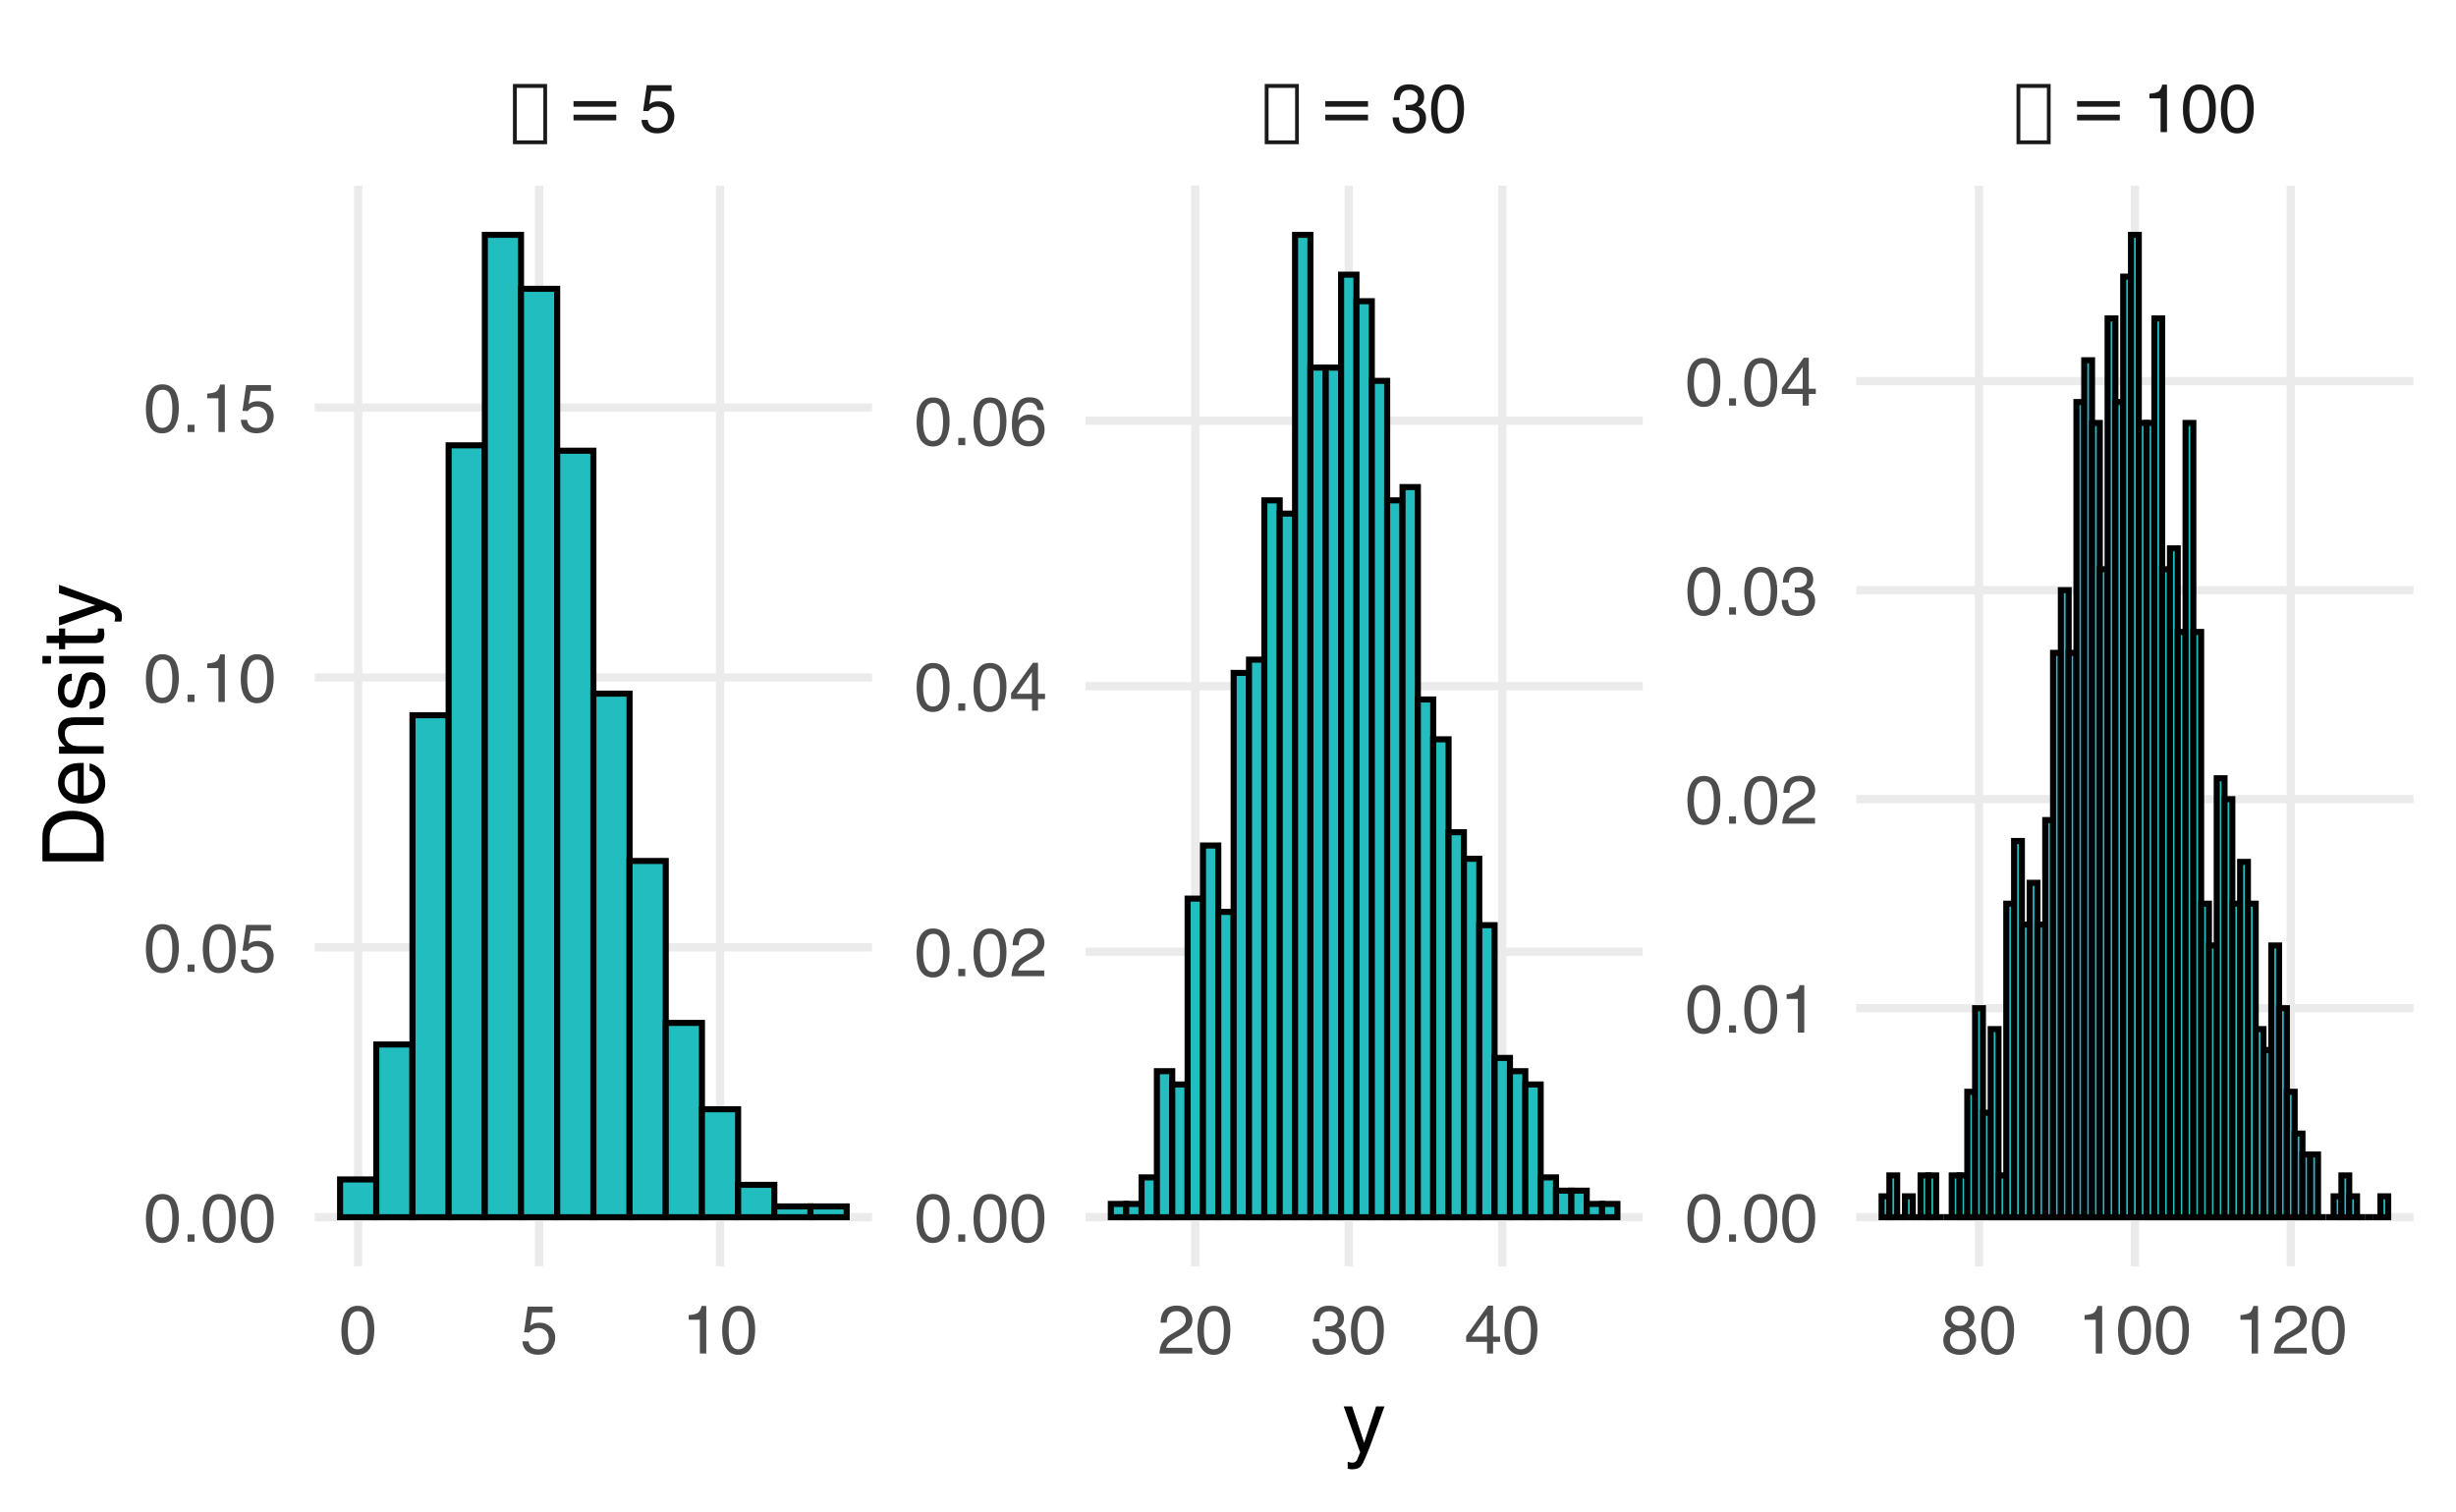 <?xml version="1.0" encoding="UTF-8"?>
<svg xmlns="http://www.w3.org/2000/svg" xmlns:xlink="http://www.w3.org/1999/xlink" width="432pt" height="266pt" viewBox="0 0 432 266" version="1.1">
<defs>
<g>
<symbol overflow="visible" id="glyph0-0">
<path style="stroke:none;" d="M 0.594 2.125 L 0.594 -8.469 L 6.594 -8.469 L 6.594 2.125 Z M 1.266 1.453 L 5.938 1.453 L 5.938 -7.781 L 1.266 -7.781 Z M 1.266 1.453 "/>
</symbol>
<symbol overflow="visible" id="glyph0-1">
<path style="stroke:none;" d="M 0.594 2.125 L 0.594 -8.469 L 6.594 -8.469 L 6.594 2.125 Z M 1.266 1.453 L 5.938 1.453 L 5.938 -7.781 L 1.266 -7.781 Z M 1.266 1.453 "/>
</symbol>
<symbol overflow="visible" id="glyph0-2">
<path style="stroke:none;" d="M 1.266 -5.453 L 8.781 -5.453 L 8.781 -4.469 L 1.266 -4.469 Z M 1.266 -3.062 L 8.781 -3.062 L 8.781 -2.062 L 1.266 -2.062 Z M 1.266 -3.062 "/>
</symbol>
<symbol overflow="visible" id="glyph1-0">
<path style="stroke:none;" d="M 0.391 0 L 0.391 -8.609 L 7.219 -8.609 L 7.219 0 Z M 6.141 -1.078 L 6.141 -7.531 L 1.469 -7.531 L 1.469 -1.078 Z M 6.141 -1.078 "/>
</symbol>
<symbol overflow="visible" id="glyph1-1">
<path style="stroke:none;" d="M 1.484 -2.141 C 1.555 -1.535 1.836 -1.117 2.328 -0.891 C 2.578 -0.773 2.863 -0.719 3.188 -0.719 C 3.812 -0.719 4.273 -0.914 4.578 -1.312 C 4.879 -1.707 5.031 -2.148 5.031 -2.641 C 5.031 -3.223 4.848 -3.676 4.484 -4 C 4.129 -4.32 3.703 -4.484 3.203 -4.484 C 2.836 -4.484 2.523 -4.41 2.266 -4.266 C 2.004 -4.129 1.785 -3.938 1.609 -3.688 L 0.688 -3.734 L 1.328 -8.25 L 5.688 -8.25 L 5.688 -7.234 L 2.125 -7.234 L 1.766 -4.906 C 1.961 -5.051 2.148 -5.16 2.328 -5.234 C 2.641 -5.359 3 -5.422 3.406 -5.422 C 4.176 -5.422 4.828 -5.172 5.359 -4.672 C 5.898 -4.18 6.172 -3.555 6.172 -2.797 C 6.172 -2.004 5.922 -1.301 5.422 -0.688 C 4.93 -0.082 4.148 0.219 3.078 0.219 C 2.398 0.219 1.797 0.023 1.266 -0.359 C 0.742 -0.742 0.453 -1.336 0.391 -2.141 Z M 1.484 -2.141 "/>
</symbol>
<symbol overflow="visible" id="glyph1-2">
<path style="stroke:none;" d="M 3.125 0.234 C 2.125 0.234 1.398 -0.035 0.953 -0.578 C 0.504 -1.129 0.281 -1.797 0.281 -2.578 L 1.391 -2.578 C 1.43 -2.035 1.531 -1.641 1.688 -1.391 C 1.969 -0.953 2.461 -0.734 3.172 -0.734 C 3.734 -0.734 4.18 -0.879 4.516 -1.172 C 4.848 -1.473 5.016 -1.859 5.016 -2.328 C 5.016 -2.898 4.836 -3.301 4.484 -3.531 C 4.129 -3.77 3.641 -3.891 3.016 -3.891 C 2.941 -3.891 2.867 -3.883 2.797 -3.875 C 2.723 -3.875 2.648 -3.875 2.578 -3.875 L 2.578 -4.812 C 2.691 -4.789 2.785 -4.781 2.859 -4.781 C 2.93 -4.781 3.008 -4.781 3.094 -4.781 C 3.488 -4.781 3.812 -4.844 4.062 -4.969 C 4.508 -5.188 4.734 -5.578 4.734 -6.141 C 4.734 -6.555 4.582 -6.875 4.281 -7.094 C 3.988 -7.32 3.645 -7.438 3.25 -7.438 C 2.551 -7.438 2.066 -7.203 1.797 -6.734 C 1.648 -6.484 1.566 -6.117 1.547 -5.641 L 0.5 -5.641 C 0.5 -6.266 0.625 -6.797 0.875 -7.234 C 1.301 -8.016 2.055 -8.406 3.141 -8.406 C 3.992 -8.406 4.656 -8.211 5.125 -7.828 C 5.594 -7.453 5.828 -6.898 5.828 -6.172 C 5.828 -5.66 5.691 -5.242 5.422 -4.922 C 5.242 -4.723 5.02 -4.566 4.75 -4.453 C 5.188 -4.328 5.531 -4.094 5.781 -3.75 C 6.031 -3.406 6.156 -2.984 6.156 -2.484 C 6.156 -1.68 5.891 -1.023 5.359 -0.516 C 4.836 -0.016 4.094 0.234 3.125 0.234 Z M 3.125 0.234 "/>
</symbol>
<symbol overflow="visible" id="glyph1-3">
<path style="stroke:none;" d="M 3.25 -8.391 C 4.332 -8.391 5.117 -7.941 5.609 -7.047 C 5.984 -6.359 6.172 -5.41 6.172 -4.203 C 6.172 -3.066 6 -2.125 5.656 -1.375 C 5.164 -0.301 4.359 0.234 3.234 0.234 C 2.234 0.234 1.484 -0.203 0.984 -1.078 C 0.578 -1.816 0.375 -2.801 0.375 -4.031 C 0.375 -4.977 0.5 -5.797 0.75 -6.484 C 1.207 -7.754 2.039 -8.391 3.25 -8.391 Z M 3.234 -0.734 C 3.785 -0.734 4.223 -0.973 4.547 -1.453 C 4.867 -1.941 5.031 -2.848 5.031 -4.172 C 5.031 -5.117 4.91 -5.898 4.672 -6.516 C 4.441 -7.129 3.988 -7.438 3.312 -7.438 C 2.688 -7.438 2.227 -7.145 1.938 -6.562 C 1.656 -5.977 1.516 -5.117 1.516 -3.984 C 1.516 -3.129 1.609 -2.441 1.797 -1.922 C 2.078 -1.129 2.555 -0.734 3.234 -0.734 Z M 3.234 -0.734 "/>
</symbol>
<symbol overflow="visible" id="glyph1-4">
<path style="stroke:none;" d="M 1.156 -5.938 L 1.156 -6.75 C 1.914 -6.82 2.441 -6.945 2.734 -7.125 C 3.035 -7.301 3.266 -7.711 3.422 -8.359 L 4.25 -8.359 L 4.25 0 L 3.125 0 L 3.125 -5.938 Z M 1.156 -5.938 "/>
</symbol>
<symbol overflow="visible" id="glyph1-5">
<path style="stroke:none;" d="M 0.375 0 C 0.414 -0.719 0.566 -1.344 0.828 -1.875 C 1.086 -2.414 1.594 -2.906 2.344 -3.344 L 3.469 -4 C 3.969 -4.289 4.32 -4.539 4.531 -4.75 C 4.852 -5.07 5.016 -5.441 5.016 -5.859 C 5.016 -6.348 4.863 -6.734 4.562 -7.016 C 4.27 -7.305 3.883 -7.453 3.406 -7.453 C 2.676 -7.453 2.176 -7.18 1.906 -6.641 C 1.75 -6.336 1.664 -5.93 1.656 -5.422 L 0.578 -5.422 C 0.586 -6.148 0.723 -6.742 0.984 -7.203 C 1.441 -8.016 2.25 -8.422 3.406 -8.422 C 4.363 -8.422 5.062 -8.16 5.5 -7.641 C 5.945 -7.117 6.172 -6.539 6.172 -5.906 C 6.172 -5.238 5.938 -4.664 5.469 -4.188 C 5.195 -3.906 4.707 -3.566 4 -3.172 L 3.188 -2.734 C 2.812 -2.523 2.516 -2.32 2.297 -2.125 C 1.898 -1.789 1.648 -1.414 1.547 -1 L 6.141 -1 L 6.141 0 Z M 0.375 0 "/>
</symbol>
<symbol overflow="visible" id="glyph1-6">
<path style="stroke:none;" d="M 3.969 -2.969 L 3.969 -6.781 L 1.281 -2.969 Z M 3.984 0 L 3.984 -2.047 L 0.312 -2.047 L 0.312 -3.078 L 4.156 -8.422 L 5.047 -8.422 L 5.047 -2.969 L 6.281 -2.969 L 6.281 -2.047 L 5.047 -2.047 L 5.047 0 Z M 3.984 0 "/>
</symbol>
<symbol overflow="visible" id="glyph1-7">
<path style="stroke:none;" d="M 3.266 -4.875 C 3.734 -4.875 4.098 -5.004 4.359 -5.266 C 4.617 -5.523 4.75 -5.832 4.75 -6.188 C 4.75 -6.5 4.625 -6.785 4.375 -7.047 C 4.125 -7.316 3.742 -7.453 3.234 -7.453 C 2.723 -7.453 2.352 -7.316 2.125 -7.047 C 1.895 -6.785 1.781 -6.484 1.781 -6.141 C 1.781 -5.742 1.926 -5.43 2.219 -5.203 C 2.52 -4.984 2.867 -4.875 3.266 -4.875 Z M 3.328 -0.719 C 3.816 -0.719 4.223 -0.848 4.547 -1.109 C 4.867 -1.379 5.031 -1.773 5.031 -2.297 C 5.031 -2.836 4.863 -3.25 4.531 -3.531 C 4.195 -3.812 3.77 -3.953 3.25 -3.953 C 2.75 -3.953 2.336 -3.805 2.016 -3.516 C 1.703 -3.234 1.547 -2.836 1.547 -2.328 C 1.547 -1.891 1.691 -1.508 1.984 -1.188 C 2.273 -0.875 2.723 -0.719 3.328 -0.719 Z M 1.828 -4.469 C 1.535 -4.594 1.305 -4.738 1.141 -4.906 C 0.836 -5.219 0.688 -5.625 0.688 -6.125 C 0.688 -6.75 0.91 -7.285 1.359 -7.734 C 1.816 -8.191 2.457 -8.422 3.281 -8.422 C 4.094 -8.422 4.723 -8.207 5.172 -7.781 C 5.629 -7.352 5.859 -6.859 5.859 -6.297 C 5.859 -5.773 5.727 -5.348 5.469 -5.016 C 5.32 -4.836 5.094 -4.66 4.781 -4.484 C 5.125 -4.328 5.395 -4.145 5.594 -3.938 C 5.969 -3.539 6.156 -3.031 6.156 -2.406 C 6.156 -1.664 5.906 -1.039 5.406 -0.531 C 4.914 -0.02 4.219 0.234 3.312 0.234 C 2.488 0.234 1.797 0.016 1.234 -0.422 C 0.672 -0.867 0.391 -1.516 0.391 -2.359 C 0.391 -2.848 0.508 -3.273 0.75 -3.641 C 0.988 -4.004 1.348 -4.281 1.828 -4.469 Z M 1.828 -4.469 "/>
</symbol>
<symbol overflow="visible" id="glyph1-8">
<path style="stroke:none;" d="M 1.031 -1.281 L 2.25 -1.281 L 2.25 0 L 1.031 0 Z M 1.031 -1.281 "/>
</symbol>
<symbol overflow="visible" id="glyph1-9">
<path style="stroke:none;" d="M 3.516 -8.422 C 4.453 -8.422 5.102 -8.176 5.469 -7.688 C 5.844 -7.207 6.031 -6.707 6.031 -6.188 L 4.984 -6.188 C 4.922 -6.52 4.82 -6.781 4.688 -6.969 C 4.426 -7.32 4.039 -7.5 3.531 -7.5 C 2.938 -7.5 2.461 -7.223 2.109 -6.672 C 1.766 -6.129 1.578 -5.352 1.547 -4.344 C 1.785 -4.695 2.086 -4.961 2.453 -5.141 C 2.785 -5.297 3.16 -5.375 3.578 -5.375 C 4.285 -5.375 4.898 -5.148 5.422 -4.703 C 5.941 -4.254 6.203 -3.582 6.203 -2.688 C 6.203 -1.926 5.953 -1.25 5.453 -0.656 C 4.961 -0.07 4.258 0.219 3.344 0.219 C 2.551 0.219 1.867 -0.078 1.297 -0.672 C 0.734 -1.273 0.453 -2.281 0.453 -3.688 C 0.453 -4.727 0.578 -5.613 0.828 -6.344 C 1.316 -7.727 2.211 -8.422 3.516 -8.422 Z M 3.438 -0.719 C 3.988 -0.719 4.398 -0.906 4.672 -1.281 C 4.953 -1.656 5.094 -2.098 5.094 -2.609 C 5.094 -3.035 4.969 -3.441 4.719 -3.828 C 4.477 -4.211 4.031 -4.406 3.375 -4.406 C 2.926 -4.406 2.531 -4.254 2.188 -3.953 C 1.844 -3.66 1.672 -3.211 1.672 -2.609 C 1.672 -2.078 1.828 -1.629 2.141 -1.266 C 2.453 -0.898 2.883 -0.719 3.438 -0.719 Z M 3.438 -0.719 "/>
</symbol>
<symbol overflow="visible" id="glyph2-0">
<path style="stroke:none;" d="M 0.484 0 L 0.484 -10.766 L 9.031 -10.766 L 9.031 0 Z M 7.672 -1.344 L 7.672 -9.406 L 1.828 -9.406 L 1.828 -1.344 Z M 7.672 -1.344 "/>
</symbol>
<symbol overflow="visible" id="glyph2-1">
<path style="stroke:none;" d="M 5.859 -7.844 L 7.328 -7.844 C 7.141 -7.344 6.727 -6.195 6.094 -4.406 C 5.613 -3.051 5.211 -1.953 4.891 -1.109 C 4.129 0.891 3.594 2.109 3.281 2.547 C 2.969 2.992 2.426 3.219 1.656 3.219 C 1.477 3.219 1.336 3.207 1.234 3.188 C 1.129 3.176 1.004 3.148 0.859 3.109 L 0.859 1.906 C 1.086 1.969 1.254 2.004 1.359 2.016 C 1.461 2.035 1.555 2.047 1.641 2.047 C 1.879 2.047 2.055 2.004 2.172 1.922 C 2.285 1.848 2.383 1.754 2.469 1.641 C 2.488 1.598 2.57 1.395 2.719 1.031 C 2.875 0.664 2.984 0.398 3.047 0.234 L 0.156 -7.844 L 1.641 -7.844 L 3.75 -1.453 Z M 3.75 -8.031 Z M 3.75 -8.031 "/>
</symbol>
<symbol overflow="visible" id="glyph3-0">
<path style="stroke:none;" d="M 0 -0.484 L -10.766 -0.484 L -10.766 -9.031 L 0 -9.031 Z M -1.344 -7.672 L -9.406 -7.672 L -9.406 -1.828 L -1.344 -1.828 Z M -1.344 -7.672 "/>
</symbol>
<symbol overflow="visible" id="glyph3-1">
<path style="stroke:none;" d="M -1.25 -5.281 C -1.25 -5.77 -1.301 -6.172 -1.406 -6.484 C -1.594 -7.055 -1.957 -7.52 -2.5 -7.875 C -2.938 -8.164 -3.492 -8.375 -4.172 -8.5 C -4.578 -8.57 -4.953 -8.609 -5.297 -8.609 C -6.629 -8.609 -7.66 -8.344 -8.391 -7.812 C -9.129 -7.289 -9.5 -6.441 -9.5 -5.266 L -9.5 -2.672 L -1.25 -2.672 Z M -10.766 -1.203 L -10.766 -5.562 C -10.766 -7.039 -10.238 -8.191 -9.188 -9.016 C -8.238 -9.734 -7.023 -10.094 -5.547 -10.094 C -4.398 -10.094 -3.367 -9.879 -2.453 -9.453 C -0.816 -8.703 0 -7.398 0 -5.547 L 0 -1.203 Z M -10.766 -1.203 "/>
</symbol>
<symbol overflow="visible" id="glyph3-2">
<path style="stroke:none;" d="M -8.016 -4.234 C -8.016 -4.785 -7.883 -5.32 -7.625 -5.844 C -7.363 -6.375 -7.023 -6.773 -6.609 -7.047 C -6.211 -7.305 -5.754 -7.484 -5.234 -7.578 C -4.867 -7.648 -4.289 -7.688 -3.5 -7.688 L -3.5 -1.938 C -2.707 -1.969 -2.066 -2.156 -1.578 -2.5 C -1.098 -2.852 -0.859 -3.398 -0.859 -4.141 C -0.859 -4.828 -1.086 -5.375 -1.547 -5.781 C -1.805 -6.02 -2.113 -6.188 -2.469 -6.281 L -2.469 -7.578 C -2.176 -7.547 -1.852 -7.43 -1.5 -7.234 C -1.145 -7.047 -0.852 -6.832 -0.625 -6.594 C -0.238 -6.188 0.02 -5.691 0.156 -5.109 C 0.238 -4.785 0.281 -4.426 0.281 -4.031 C 0.281 -3.051 -0.07 -2.223 -0.781 -1.547 C -1.5 -0.867 -2.492 -0.531 -3.766 -0.531 C -5.023 -0.531 -6.047 -0.867 -6.828 -1.547 C -7.617 -2.234 -8.016 -3.129 -8.016 -4.234 Z M -4.547 -6.328 C -5.117 -6.273 -5.578 -6.156 -5.922 -5.969 C -6.555 -5.602 -6.875 -5 -6.875 -4.156 C -6.875 -3.551 -6.656 -3.039 -6.219 -2.625 C -5.781 -2.219 -5.223 -2.004 -4.547 -1.984 Z M -8.031 -4.109 Z M -8.031 -4.109 "/>
</symbol>
<symbol overflow="visible" id="glyph3-3">
<path style="stroke:none;" d="M -7.844 -0.969 L -7.844 -2.219 L -6.734 -2.219 C -7.191 -2.594 -7.52 -2.984 -7.719 -3.391 C -7.914 -3.805 -8.016 -4.27 -8.016 -4.781 C -8.016 -5.895 -7.629 -6.645 -6.859 -7.031 C -6.43 -7.25 -5.82 -7.359 -5.031 -7.359 L 0 -7.359 L 0 -6.016 L -4.938 -6.016 C -5.414 -6.016 -5.801 -5.945 -6.094 -5.812 C -6.582 -5.57 -6.828 -5.145 -6.828 -4.531 C -6.828 -4.219 -6.797 -3.961 -6.734 -3.766 C -6.629 -3.398 -6.414 -3.082 -6.094 -2.812 C -5.832 -2.594 -5.562 -2.445 -5.281 -2.375 C -5.008 -2.312 -4.617 -2.281 -4.109 -2.281 L 0 -2.281 L 0 -0.969 Z M -8.031 -4.062 Z M -8.031 -4.062 "/>
</symbol>
<symbol overflow="visible" id="glyph3-4">
<path style="stroke:none;" d="M -2.469 -1.75 C -2.02 -1.789 -1.68 -1.898 -1.453 -2.078 C -1.023 -2.41 -0.812 -2.988 -0.812 -3.812 C -0.812 -4.301 -0.914 -4.727 -1.125 -5.094 C -1.344 -5.469 -1.672 -5.656 -2.109 -5.656 C -2.453 -5.656 -2.711 -5.504 -2.891 -5.203 C -2.992 -5.016 -3.117 -4.641 -3.266 -4.078 L -3.516 -3.031 C -3.68 -2.363 -3.867 -1.867 -4.078 -1.547 C -4.43 -0.984 -4.926 -0.703 -5.562 -0.703 C -6.301 -0.703 -6.898 -0.969 -7.359 -1.5 C -7.816 -2.039 -8.047 -2.758 -8.047 -3.656 C -8.047 -4.844 -7.703 -5.695 -7.016 -6.219 C -6.566 -6.539 -6.094 -6.695 -5.594 -6.688 L -5.594 -5.453 C -5.883 -5.422 -6.156 -5.316 -6.406 -5.141 C -6.75 -4.836 -6.922 -4.312 -6.922 -3.562 C -6.922 -3.062 -6.82 -2.68 -6.625 -2.422 C -6.438 -2.172 -6.188 -2.047 -5.875 -2.047 C -5.539 -2.047 -5.27 -2.211 -5.062 -2.547 C -4.938 -2.742 -4.828 -3.031 -4.734 -3.406 L -4.531 -4.281 C -4.301 -5.227 -4.078 -5.863 -3.859 -6.188 C -3.523 -6.695 -2.992 -6.953 -2.266 -6.953 C -1.566 -6.953 -0.961 -6.688 -0.453 -6.156 C 0.047 -5.633 0.297 -4.832 0.297 -3.75 C 0.297 -2.582 0.031 -1.754 -0.5 -1.266 C -1.031 -0.773 -1.688 -0.516 -2.469 -0.484 Z M -8.031 -3.703 Z M -8.031 -3.703 "/>
</symbol>
<symbol overflow="visible" id="glyph3-5">
<path style="stroke:none;" d="M -7.812 -0.969 L -7.812 -2.312 L 0 -2.312 L 0 -0.969 Z M -10.766 -0.969 L -10.766 -2.312 L -9.266 -2.312 L -9.266 -0.969 Z M -10.766 -0.969 "/>
</symbol>
<symbol overflow="visible" id="glyph3-6">
<path style="stroke:none;" d="M -10.031 -1.234 L -10.031 -2.562 L -7.844 -2.562 L -7.844 -3.812 L -6.766 -3.812 L -6.766 -2.562 L -1.641 -2.562 C -1.367 -2.562 -1.188 -2.656 -1.094 -2.844 C -1.039 -2.945 -1.016 -3.117 -1.016 -3.359 C -1.016 -3.422 -1.016 -3.488 -1.016 -3.562 C -1.023 -3.633 -1.035 -3.719 -1.047 -3.812 L 0 -3.812 C 0.039 -3.664 0.07 -3.508 0.094 -3.344 C 0.113 -3.176 0.125 -3 0.125 -2.812 C 0.125 -2.195 -0.031 -1.781 -0.344 -1.562 C -0.664 -1.344 -1.078 -1.234 -1.578 -1.234 L -6.766 -1.234 L -6.766 -0.172 L -7.844 -0.172 L -7.844 -1.234 Z M -10.031 -1.234 "/>
</symbol>
<symbol overflow="visible" id="glyph3-7">
<path style="stroke:none;" d="M -7.844 -5.859 L -7.844 -7.328 C -7.344 -7.141 -6.195 -6.727 -4.406 -6.094 C -3.051 -5.613 -1.953 -5.211 -1.109 -4.891 C 0.891 -4.129 2.109 -3.594 2.547 -3.281 C 2.992 -2.969 3.219 -2.426 3.219 -1.656 C 3.219 -1.477 3.207 -1.336 3.188 -1.234 C 3.176 -1.129 3.148 -1.004 3.109 -0.859 L 1.906 -0.859 C 1.969 -1.086 2.004 -1.254 2.016 -1.359 C 2.035 -1.461 2.047 -1.555 2.047 -1.641 C 2.047 -1.879 2.004 -2.055 1.922 -2.172 C 1.848 -2.285 1.754 -2.383 1.641 -2.469 C 1.598 -2.488 1.395 -2.57 1.031 -2.719 C 0.664 -2.875 0.398 -2.984 0.234 -3.047 L -7.844 -0.156 L -7.844 -1.641 L -1.453 -3.75 Z M -8.031 -3.75 Z M -8.031 -3.75 "/>
</symbol>
</g>
<clipPath id="clip1">
  <path d="M 55.367 213 L 153.387 213 L 153.387 215 L 55.367 215 Z M 55.367 213 "/>
</clipPath>
<clipPath id="clip2">
  <path d="M 55.367 165 L 153.387 165 L 153.387 168 L 55.367 168 Z M 55.367 165 "/>
</clipPath>
<clipPath id="clip3">
  <path d="M 55.367 118 L 153.387 118 L 153.387 120 L 55.367 120 Z M 55.367 118 "/>
</clipPath>
<clipPath id="clip4">
  <path d="M 55.367 70 L 153.387 70 L 153.387 73 L 55.367 73 Z M 55.367 70 "/>
</clipPath>
<clipPath id="clip5">
  <path d="M 62 32.664 L 64 32.664 L 64 222.73 L 62 222.73 Z M 62 32.664 "/>
</clipPath>
<clipPath id="clip6">
  <path d="M 94 32.664 L 96 32.664 L 96 222.73 L 94 222.73 Z M 94 32.664 "/>
</clipPath>
<clipPath id="clip7">
  <path d="M 125 32.664 L 128 32.664 L 128 222.73 L 125 222.73 Z M 125 32.664 "/>
</clipPath>
<clipPath id="clip8">
  <path d="M 190.938 213 L 288.957 213 L 288.957 215 L 190.938 215 Z M 190.938 213 "/>
</clipPath>
<clipPath id="clip9">
  <path d="M 190.938 166 L 288.957 166 L 288.957 169 L 190.938 169 Z M 190.938 166 "/>
</clipPath>
<clipPath id="clip10">
  <path d="M 190.938 119 L 288.957 119 L 288.957 122 L 190.938 122 Z M 190.938 119 "/>
</clipPath>
<clipPath id="clip11">
  <path d="M 190.938 73 L 288.957 73 L 288.957 75 L 190.938 75 Z M 190.938 73 "/>
</clipPath>
<clipPath id="clip12">
  <path d="M 209 32.664 L 211 32.664 L 211 222.73 L 209 222.73 Z M 209 32.664 "/>
</clipPath>
<clipPath id="clip13">
  <path d="M 236 32.664 L 238 32.664 L 238 222.73 L 236 222.73 Z M 236 32.664 "/>
</clipPath>
<clipPath id="clip14">
  <path d="M 263 32.664 L 265 32.664 L 265 222.73 L 263 222.73 Z M 263 32.664 "/>
</clipPath>
<clipPath id="clip15">
  <path d="M 326.508 213 L 424.527 213 L 424.527 215 L 326.508 215 Z M 326.508 213 "/>
</clipPath>
<clipPath id="clip16">
  <path d="M 326.508 176 L 424.527 176 L 424.527 179 L 326.508 179 Z M 326.508 176 "/>
</clipPath>
<clipPath id="clip17">
  <path d="M 326.508 139 L 424.527 139 L 424.527 142 L 326.508 142 Z M 326.508 139 "/>
</clipPath>
<clipPath id="clip18">
  <path d="M 326.508 103 L 424.527 103 L 424.527 105 L 326.508 105 Z M 326.508 103 "/>
</clipPath>
<clipPath id="clip19">
  <path d="M 326.508 66 L 424.527 66 L 424.527 68 L 326.508 68 Z M 326.508 66 "/>
</clipPath>
<clipPath id="clip20">
  <path d="M 347 32.664 L 349 32.664 L 349 222.73 L 347 222.73 Z M 347 32.664 "/>
</clipPath>
<clipPath id="clip21">
  <path d="M 374 32.664 L 377 32.664 L 377 222.73 L 374 222.73 Z M 374 32.664 "/>
</clipPath>
<clipPath id="clip22">
  <path d="M 402 32.664 L 404 32.664 L 404 222.73 L 402 222.73 Z M 402 32.664 "/>
</clipPath>
</defs>
<g id="surface34">
<rect x="0" y="0" width="432" height="266" style="fill:rgb(100%,100%,100%);fill-opacity:1;stroke:none;"/>
<g clip-path="url(#clip1)" clip-rule="nonzero">
<path style="fill:none;stroke-width:1.455;stroke-linecap:butt;stroke-linejoin:round;stroke:rgb(92.157%,92.157%,92.157%);stroke-opacity:1;stroke-miterlimit:10;" d="M 55.367 214.09 L 153.383 214.09 "/>
</g>
<g clip-path="url(#clip2)" clip-rule="nonzero">
<path style="fill:none;stroke-width:1.455;stroke-linecap:butt;stroke-linejoin:round;stroke:rgb(92.157%,92.157%,92.157%);stroke-opacity:1;stroke-miterlimit:10;" d="M 55.367 166.621 L 153.383 166.621 "/>
</g>
<g clip-path="url(#clip3)" clip-rule="nonzero">
<path style="fill:none;stroke-width:1.455;stroke-linecap:butt;stroke-linejoin:round;stroke:rgb(92.157%,92.157%,92.157%);stroke-opacity:1;stroke-miterlimit:10;" d="M 55.367 119.152 L 153.383 119.152 "/>
</g>
<g clip-path="url(#clip4)" clip-rule="nonzero">
<path style="fill:none;stroke-width:1.455;stroke-linecap:butt;stroke-linejoin:round;stroke:rgb(92.157%,92.157%,92.157%);stroke-opacity:1;stroke-miterlimit:10;" d="M 55.367 71.684 L 153.383 71.684 "/>
</g>
<g clip-path="url(#clip5)" clip-rule="nonzero">
<path style="fill:none;stroke-width:1.455;stroke-linecap:butt;stroke-linejoin:round;stroke:rgb(92.157%,92.157%,92.157%);stroke-opacity:1;stroke-miterlimit:10;" d="M 63.004 222.727 L 63.004 32.664 "/>
</g>
<g clip-path="url(#clip6)" clip-rule="nonzero">
<path style="fill:none;stroke-width:1.455;stroke-linecap:butt;stroke-linejoin:round;stroke:rgb(92.157%,92.157%,92.157%);stroke-opacity:1;stroke-miterlimit:10;" d="M 94.828 222.727 L 94.828 32.664 "/>
</g>
<g clip-path="url(#clip7)" clip-rule="nonzero">
<path style="fill:none;stroke-width:1.455;stroke-linecap:butt;stroke-linejoin:round;stroke:rgb(92.157%,92.157%,92.157%);stroke-opacity:1;stroke-miterlimit:10;" d="M 126.652 222.727 L 126.652 32.664 "/>
</g>
<path style="fill-rule:nonzero;fill:rgb(13.333%,74.118%,74.902%);fill-opacity:1;stroke-width:1.067;stroke-linecap:butt;stroke-linejoin:miter;stroke:rgb(0%,0%,0%);stroke-opacity:1;stroke-miterlimit:10;" d="M 59.82 214.09 L 66.184 214.09 L 66.184 207.445 L 59.82 207.445 Z M 59.82 214.09 "/>
<path style="fill-rule:nonzero;fill:rgb(13.333%,74.118%,74.902%);fill-opacity:1;stroke-width:1.067;stroke-linecap:butt;stroke-linejoin:miter;stroke:rgb(0%,0%,0%);stroke-opacity:1;stroke-miterlimit:10;" d="M 66.188 214.09 L 72.551 214.09 L 72.551 183.711 L 66.188 183.711 Z M 66.188 214.09 "/>
<path style="fill-rule:nonzero;fill:rgb(13.333%,74.118%,74.902%);fill-opacity:1;stroke-width:1.067;stroke-linecap:butt;stroke-linejoin:miter;stroke:rgb(0%,0%,0%);stroke-opacity:1;stroke-miterlimit:10;" d="M 72.551 214.09 L 78.914 214.09 L 78.914 125.797 L 72.551 125.797 Z M 72.551 214.09 "/>
<path style="fill-rule:nonzero;fill:rgb(13.333%,74.118%,74.902%);fill-opacity:1;stroke-width:1.067;stroke-linecap:butt;stroke-linejoin:miter;stroke:rgb(0%,0%,0%);stroke-opacity:1;stroke-miterlimit:10;" d="M 78.914 214.09 L 85.277 214.09 L 85.277 78.328 L 78.914 78.328 Z M 78.914 214.09 "/>
<path style="fill-rule:nonzero;fill:rgb(13.333%,74.118%,74.902%);fill-opacity:1;stroke-width:1.067;stroke-linecap:butt;stroke-linejoin:miter;stroke:rgb(0%,0%,0%);stroke-opacity:1;stroke-miterlimit:10;" d="M 85.281 214.09 L 91.645 214.09 L 91.645 41.305 L 85.281 41.305 Z M 85.281 214.09 "/>
<path style="fill-rule:nonzero;fill:rgb(13.333%,74.118%,74.902%);fill-opacity:1;stroke-width:1.067;stroke-linecap:butt;stroke-linejoin:miter;stroke:rgb(0%,0%,0%);stroke-opacity:1;stroke-miterlimit:10;" d="M 91.645 214.09 L 98.008 214.09 L 98.008 50.797 L 91.645 50.797 Z M 91.645 214.09 "/>
<path style="fill-rule:nonzero;fill:rgb(13.333%,74.118%,74.902%);fill-opacity:1;stroke-width:1.067;stroke-linecap:butt;stroke-linejoin:miter;stroke:rgb(0%,0%,0%);stroke-opacity:1;stroke-miterlimit:10;" d="M 98.012 214.09 L 104.375 214.09 L 104.375 79.277 L 98.012 79.277 Z M 98.012 214.09 "/>
<path style="fill-rule:nonzero;fill:rgb(13.333%,74.118%,74.902%);fill-opacity:1;stroke-width:1.067;stroke-linecap:butt;stroke-linejoin:miter;stroke:rgb(0%,0%,0%);stroke-opacity:1;stroke-miterlimit:10;" d="M 104.375 214.09 L 110.738 214.09 L 110.738 122 L 104.375 122 Z M 104.375 214.09 "/>
<path style="fill-rule:nonzero;fill:rgb(13.333%,74.118%,74.902%);fill-opacity:1;stroke-width:1.067;stroke-linecap:butt;stroke-linejoin:miter;stroke:rgb(0%,0%,0%);stroke-opacity:1;stroke-miterlimit:10;" d="M 110.738 214.09 L 117.102 214.09 L 117.102 151.43 L 110.738 151.43 Z M 110.738 214.09 "/>
<path style="fill-rule:nonzero;fill:rgb(13.333%,74.118%,74.902%);fill-opacity:1;stroke-width:1.067;stroke-linecap:butt;stroke-linejoin:miter;stroke:rgb(0%,0%,0%);stroke-opacity:1;stroke-miterlimit:10;" d="M 117.105 214.09 L 123.469 214.09 L 123.469 179.914 L 117.105 179.914 Z M 117.105 214.09 "/>
<path style="fill-rule:nonzero;fill:rgb(13.333%,74.118%,74.902%);fill-opacity:1;stroke-width:1.067;stroke-linecap:butt;stroke-linejoin:miter;stroke:rgb(0%,0%,0%);stroke-opacity:1;stroke-miterlimit:10;" d="M 123.469 214.09 L 129.832 214.09 L 129.832 195.102 L 123.469 195.102 Z M 123.469 214.09 "/>
<path style="fill-rule:nonzero;fill:rgb(13.333%,74.118%,74.902%);fill-opacity:1;stroke-width:1.067;stroke-linecap:butt;stroke-linejoin:miter;stroke:rgb(0%,0%,0%);stroke-opacity:1;stroke-miterlimit:10;" d="M 129.836 214.09 L 136.199 214.09 L 136.199 208.395 L 129.836 208.395 Z M 129.836 214.09 "/>
<path style="fill-rule:nonzero;fill:rgb(13.333%,74.118%,74.902%);fill-opacity:1;stroke-width:1.067;stroke-linecap:butt;stroke-linejoin:miter;stroke:rgb(0%,0%,0%);stroke-opacity:1;stroke-miterlimit:10;" d="M 136.199 214.09 L 142.562 214.09 L 142.562 212.191 L 136.199 212.191 Z M 136.199 214.09 "/>
<path style="fill-rule:nonzero;fill:rgb(13.333%,74.118%,74.902%);fill-opacity:1;stroke-width:1.067;stroke-linecap:butt;stroke-linejoin:miter;stroke:rgb(0%,0%,0%);stroke-opacity:1;stroke-miterlimit:10;" d="M 142.562 214.09 L 148.926 214.09 L 148.926 212.191 L 142.562 212.191 Z M 142.562 214.09 "/>
<g clip-path="url(#clip8)" clip-rule="nonzero">
<path style="fill:none;stroke-width:1.455;stroke-linecap:butt;stroke-linejoin:round;stroke:rgb(92.157%,92.157%,92.157%);stroke-opacity:1;stroke-miterlimit:10;" d="M 190.938 214.09 L 288.957 214.09 "/>
</g>
<g clip-path="url(#clip9)" clip-rule="nonzero">
<path style="fill:none;stroke-width:1.455;stroke-linecap:butt;stroke-linejoin:round;stroke:rgb(92.157%,92.157%,92.157%);stroke-opacity:1;stroke-miterlimit:10;" d="M 190.938 167.391 L 288.957 167.391 "/>
</g>
<g clip-path="url(#clip10)" clip-rule="nonzero">
<path style="fill:none;stroke-width:1.455;stroke-linecap:butt;stroke-linejoin:round;stroke:rgb(92.157%,92.157%,92.157%);stroke-opacity:1;stroke-miterlimit:10;" d="M 190.938 120.691 L 288.957 120.691 "/>
</g>
<g clip-path="url(#clip11)" clip-rule="nonzero">
<path style="fill:none;stroke-width:1.455;stroke-linecap:butt;stroke-linejoin:round;stroke:rgb(92.157%,92.157%,92.157%);stroke-opacity:1;stroke-miterlimit:10;" d="M 190.938 73.992 L 288.957 73.992 "/>
</g>
<g clip-path="url(#clip12)" clip-rule="nonzero">
<path style="fill:none;stroke-width:1.455;stroke-linecap:butt;stroke-linejoin:round;stroke:rgb(92.157%,92.157%,92.157%);stroke-opacity:1;stroke-miterlimit:10;" d="M 210.242 222.727 L 210.242 32.664 "/>
</g>
<g clip-path="url(#clip13)" clip-rule="nonzero">
<path style="fill:none;stroke-width:1.455;stroke-linecap:butt;stroke-linejoin:round;stroke:rgb(92.157%,92.157%,92.157%);stroke-opacity:1;stroke-miterlimit:10;" d="M 237.246 222.727 L 237.246 32.664 "/>
</g>
<g clip-path="url(#clip14)" clip-rule="nonzero">
<path style="fill:none;stroke-width:1.455;stroke-linecap:butt;stroke-linejoin:round;stroke:rgb(92.157%,92.157%,92.157%);stroke-opacity:1;stroke-miterlimit:10;" d="M 264.25 222.727 L 264.25 32.664 "/>
</g>
<path style="fill-rule:nonzero;fill:rgb(13.333%,74.118%,74.902%);fill-opacity:1;stroke-width:1.067;stroke-linecap:butt;stroke-linejoin:miter;stroke:rgb(0%,0%,0%);stroke-opacity:1;stroke-miterlimit:10;" d="M 195.391 214.09 L 198.09 214.09 L 198.09 211.754 L 195.391 211.754 Z M 195.391 214.09 "/>
<path style="fill-rule:nonzero;fill:rgb(13.333%,74.118%,74.902%);fill-opacity:1;stroke-width:1.067;stroke-linecap:butt;stroke-linejoin:miter;stroke:rgb(0%,0%,0%);stroke-opacity:1;stroke-miterlimit:10;" d="M 198.094 214.09 L 200.793 214.09 L 200.793 211.754 L 198.094 211.754 Z M 198.094 214.09 "/>
<path style="fill-rule:nonzero;fill:rgb(13.333%,74.118%,74.902%);fill-opacity:1;stroke-width:1.067;stroke-linecap:butt;stroke-linejoin:miter;stroke:rgb(0%,0%,0%);stroke-opacity:1;stroke-miterlimit:10;" d="M 200.793 214.09 L 203.492 214.09 L 203.492 207.086 L 200.793 207.086 Z M 200.793 214.09 "/>
<path style="fill-rule:nonzero;fill:rgb(13.333%,74.118%,74.902%);fill-opacity:1;stroke-width:1.067;stroke-linecap:butt;stroke-linejoin:miter;stroke:rgb(0%,0%,0%);stroke-opacity:1;stroke-miterlimit:10;" d="M 203.492 214.09 L 206.191 214.09 L 206.191 188.406 L 203.492 188.406 Z M 203.492 214.09 "/>
<path style="fill-rule:nonzero;fill:rgb(13.333%,74.118%,74.902%);fill-opacity:1;stroke-width:1.067;stroke-linecap:butt;stroke-linejoin:miter;stroke:rgb(0%,0%,0%);stroke-opacity:1;stroke-miterlimit:10;" d="M 206.195 214.09 L 208.895 214.09 L 208.895 190.742 L 206.195 190.742 Z M 206.195 214.09 "/>
<path style="fill-rule:nonzero;fill:rgb(13.333%,74.118%,74.902%);fill-opacity:1;stroke-width:1.067;stroke-linecap:butt;stroke-linejoin:miter;stroke:rgb(0%,0%,0%);stroke-opacity:1;stroke-miterlimit:10;" d="M 208.895 214.09 L 211.594 214.09 L 211.594 158.051 L 208.895 158.051 Z M 208.895 214.09 "/>
<path style="fill-rule:nonzero;fill:rgb(13.333%,74.118%,74.902%);fill-opacity:1;stroke-width:1.067;stroke-linecap:butt;stroke-linejoin:miter;stroke:rgb(0%,0%,0%);stroke-opacity:1;stroke-miterlimit:10;" d="M 211.594 214.09 L 214.293 214.09 L 214.293 148.711 L 211.594 148.711 Z M 211.594 214.09 "/>
<path style="fill-rule:nonzero;fill:rgb(13.333%,74.118%,74.902%);fill-opacity:1;stroke-width:1.067;stroke-linecap:butt;stroke-linejoin:miter;stroke:rgb(0%,0%,0%);stroke-opacity:1;stroke-miterlimit:10;" d="M 214.293 214.09 L 216.992 214.09 L 216.992 160.387 L 214.293 160.387 Z M 214.293 214.09 "/>
<path style="fill-rule:nonzero;fill:rgb(13.333%,74.118%,74.902%);fill-opacity:1;stroke-width:1.067;stroke-linecap:butt;stroke-linejoin:miter;stroke:rgb(0%,0%,0%);stroke-opacity:1;stroke-miterlimit:10;" d="M 216.996 214.09 L 219.695 214.09 L 219.695 118.355 L 216.996 118.355 Z M 216.996 214.09 "/>
<path style="fill-rule:nonzero;fill:rgb(13.333%,74.118%,74.902%);fill-opacity:1;stroke-width:1.067;stroke-linecap:butt;stroke-linejoin:miter;stroke:rgb(0%,0%,0%);stroke-opacity:1;stroke-miterlimit:10;" d="M 219.695 214.09 L 222.395 214.09 L 222.395 116.023 L 219.695 116.023 Z M 219.695 214.09 "/>
<path style="fill-rule:nonzero;fill:rgb(13.333%,74.118%,74.902%);fill-opacity:1;stroke-width:1.067;stroke-linecap:butt;stroke-linejoin:miter;stroke:rgb(0%,0%,0%);stroke-opacity:1;stroke-miterlimit:10;" d="M 222.395 214.09 L 225.094 214.09 L 225.094 88.004 L 222.395 88.004 Z M 222.395 214.09 "/>
<path style="fill-rule:nonzero;fill:rgb(13.333%,74.118%,74.902%);fill-opacity:1;stroke-width:1.067;stroke-linecap:butt;stroke-linejoin:miter;stroke:rgb(0%,0%,0%);stroke-opacity:1;stroke-miterlimit:10;" d="M 225.094 214.09 L 227.793 214.09 L 227.793 90.336 L 225.094 90.336 Z M 225.094 214.09 "/>
<path style="fill-rule:nonzero;fill:rgb(13.333%,74.118%,74.902%);fill-opacity:1;stroke-width:1.067;stroke-linecap:butt;stroke-linejoin:miter;stroke:rgb(0%,0%,0%);stroke-opacity:1;stroke-miterlimit:10;" d="M 227.797 214.09 L 230.496 214.09 L 230.496 41.305 L 227.797 41.305 Z M 227.797 214.09 "/>
<path style="fill-rule:nonzero;fill:rgb(13.333%,74.118%,74.902%);fill-opacity:1;stroke-width:1.067;stroke-linecap:butt;stroke-linejoin:miter;stroke:rgb(0%,0%,0%);stroke-opacity:1;stroke-miterlimit:10;" d="M 230.496 214.09 L 233.195 214.09 L 233.195 64.652 L 230.496 64.652 Z M 230.496 214.09 "/>
<path style="fill-rule:nonzero;fill:rgb(13.333%,74.118%,74.902%);fill-opacity:1;stroke-width:1.067;stroke-linecap:butt;stroke-linejoin:miter;stroke:rgb(0%,0%,0%);stroke-opacity:1;stroke-miterlimit:10;" d="M 233.195 214.09 L 235.895 214.09 L 235.895 64.652 L 233.195 64.652 Z M 233.195 214.09 "/>
<path style="fill-rule:nonzero;fill:rgb(13.333%,74.118%,74.902%);fill-opacity:1;stroke-width:1.067;stroke-linecap:butt;stroke-linejoin:miter;stroke:rgb(0%,0%,0%);stroke-opacity:1;stroke-miterlimit:10;" d="M 235.895 214.09 L 238.594 214.09 L 238.594 48.309 L 235.895 48.309 Z M 235.895 214.09 "/>
<path style="fill-rule:nonzero;fill:rgb(13.333%,74.118%,74.902%);fill-opacity:1;stroke-width:1.067;stroke-linecap:butt;stroke-linejoin:miter;stroke:rgb(0%,0%,0%);stroke-opacity:1;stroke-miterlimit:10;" d="M 238.598 214.09 L 241.297 214.09 L 241.297 52.977 L 238.598 52.977 Z M 238.598 214.09 "/>
<path style="fill-rule:nonzero;fill:rgb(13.333%,74.118%,74.902%);fill-opacity:1;stroke-width:1.067;stroke-linecap:butt;stroke-linejoin:miter;stroke:rgb(0%,0%,0%);stroke-opacity:1;stroke-miterlimit:10;" d="M 241.297 214.09 L 243.996 214.09 L 243.996 66.988 L 241.297 66.988 Z M 241.297 214.09 "/>
<path style="fill-rule:nonzero;fill:rgb(13.333%,74.118%,74.902%);fill-opacity:1;stroke-width:1.067;stroke-linecap:butt;stroke-linejoin:miter;stroke:rgb(0%,0%,0%);stroke-opacity:1;stroke-miterlimit:10;" d="M 243.996 214.09 L 246.695 214.09 L 246.695 88.004 L 243.996 88.004 Z M 243.996 214.09 "/>
<path style="fill-rule:nonzero;fill:rgb(13.333%,74.118%,74.902%);fill-opacity:1;stroke-width:1.067;stroke-linecap:butt;stroke-linejoin:miter;stroke:rgb(0%,0%,0%);stroke-opacity:1;stroke-miterlimit:10;" d="M 246.699 214.09 L 249.398 214.09 L 249.398 85.668 L 246.699 85.668 Z M 246.699 214.09 "/>
<path style="fill-rule:nonzero;fill:rgb(13.333%,74.118%,74.902%);fill-opacity:1;stroke-width:1.067;stroke-linecap:butt;stroke-linejoin:miter;stroke:rgb(0%,0%,0%);stroke-opacity:1;stroke-miterlimit:10;" d="M 249.398 214.09 L 252.098 214.09 L 252.098 123.027 L 249.398 123.027 Z M 249.398 214.09 "/>
<path style="fill-rule:nonzero;fill:rgb(13.333%,74.118%,74.902%);fill-opacity:1;stroke-width:1.067;stroke-linecap:butt;stroke-linejoin:miter;stroke:rgb(0%,0%,0%);stroke-opacity:1;stroke-miterlimit:10;" d="M 252.098 214.09 L 254.797 214.09 L 254.797 130.031 L 252.098 130.031 Z M 252.098 214.09 "/>
<path style="fill-rule:nonzero;fill:rgb(13.333%,74.118%,74.902%);fill-opacity:1;stroke-width:1.067;stroke-linecap:butt;stroke-linejoin:miter;stroke:rgb(0%,0%,0%);stroke-opacity:1;stroke-miterlimit:10;" d="M 254.797 214.09 L 257.496 214.09 L 257.496 146.375 L 254.797 146.375 Z M 254.797 214.09 "/>
<path style="fill-rule:nonzero;fill:rgb(13.333%,74.118%,74.902%);fill-opacity:1;stroke-width:1.067;stroke-linecap:butt;stroke-linejoin:miter;stroke:rgb(0%,0%,0%);stroke-opacity:1;stroke-miterlimit:10;" d="M 257.5 214.09 L 260.199 214.09 L 260.199 151.047 L 257.5 151.047 Z M 257.5 214.09 "/>
<path style="fill-rule:nonzero;fill:rgb(13.333%,74.118%,74.902%);fill-opacity:1;stroke-width:1.067;stroke-linecap:butt;stroke-linejoin:miter;stroke:rgb(0%,0%,0%);stroke-opacity:1;stroke-miterlimit:10;" d="M 260.199 214.09 L 262.898 214.09 L 262.898 162.723 L 260.199 162.723 Z M 260.199 214.09 "/>
<path style="fill-rule:nonzero;fill:rgb(13.333%,74.118%,74.902%);fill-opacity:1;stroke-width:1.067;stroke-linecap:butt;stroke-linejoin:miter;stroke:rgb(0%,0%,0%);stroke-opacity:1;stroke-miterlimit:10;" d="M 262.898 214.09 L 265.598 214.09 L 265.598 186.07 L 262.898 186.07 Z M 262.898 214.09 "/>
<path style="fill-rule:nonzero;fill:rgb(13.333%,74.118%,74.902%);fill-opacity:1;stroke-width:1.067;stroke-linecap:butt;stroke-linejoin:miter;stroke:rgb(0%,0%,0%);stroke-opacity:1;stroke-miterlimit:10;" d="M 265.598 214.09 L 268.297 214.09 L 268.297 188.406 L 265.598 188.406 Z M 265.598 214.09 "/>
<path style="fill-rule:nonzero;fill:rgb(13.333%,74.118%,74.902%);fill-opacity:1;stroke-width:1.067;stroke-linecap:butt;stroke-linejoin:miter;stroke:rgb(0%,0%,0%);stroke-opacity:1;stroke-miterlimit:10;" d="M 268.301 214.09 L 271 214.09 L 271 190.742 L 268.301 190.742 Z M 268.301 214.09 "/>
<path style="fill-rule:nonzero;fill:rgb(13.333%,74.118%,74.902%);fill-opacity:1;stroke-width:1.067;stroke-linecap:butt;stroke-linejoin:miter;stroke:rgb(0%,0%,0%);stroke-opacity:1;stroke-miterlimit:10;" d="M 271 214.09 L 273.699 214.09 L 273.699 207.086 L 271 207.086 Z M 271 214.09 "/>
<path style="fill-rule:nonzero;fill:rgb(13.333%,74.118%,74.902%);fill-opacity:1;stroke-width:1.067;stroke-linecap:butt;stroke-linejoin:miter;stroke:rgb(0%,0%,0%);stroke-opacity:1;stroke-miterlimit:10;" d="M 273.699 214.09 L 276.398 214.09 L 276.398 209.422 L 273.699 209.422 Z M 273.699 214.09 "/>
<path style="fill-rule:nonzero;fill:rgb(13.333%,74.118%,74.902%);fill-opacity:1;stroke-width:1.067;stroke-linecap:butt;stroke-linejoin:miter;stroke:rgb(0%,0%,0%);stroke-opacity:1;stroke-miterlimit:10;" d="M 276.398 214.09 L 279.098 214.09 L 279.098 209.422 L 276.398 209.422 Z M 276.398 214.09 "/>
<path style="fill-rule:nonzero;fill:rgb(13.333%,74.118%,74.902%);fill-opacity:1;stroke-width:1.067;stroke-linecap:butt;stroke-linejoin:miter;stroke:rgb(0%,0%,0%);stroke-opacity:1;stroke-miterlimit:10;" d="M 279.102 214.09 L 281.801 214.09 L 281.801 211.754 L 279.102 211.754 Z M 279.102 214.09 "/>
<path style="fill-rule:nonzero;fill:rgb(13.333%,74.118%,74.902%);fill-opacity:1;stroke-width:1.067;stroke-linecap:butt;stroke-linejoin:miter;stroke:rgb(0%,0%,0%);stroke-opacity:1;stroke-miterlimit:10;" d="M 281.801 214.09 L 284.5 214.09 L 284.5 211.754 L 281.801 211.754 Z M 281.801 214.09 "/>
<g clip-path="url(#clip15)" clip-rule="nonzero">
<path style="fill:none;stroke-width:1.455;stroke-linecap:butt;stroke-linejoin:round;stroke:rgb(92.157%,92.157%,92.157%);stroke-opacity:1;stroke-miterlimit:10;" d="M 326.508 214.09 L 424.527 214.09 "/>
</g>
<g clip-path="url(#clip16)" clip-rule="nonzero">
<path style="fill:none;stroke-width:1.455;stroke-linecap:butt;stroke-linejoin:round;stroke:rgb(92.157%,92.157%,92.157%);stroke-opacity:1;stroke-miterlimit:10;" d="M 326.508 177.324 L 424.527 177.324 "/>
</g>
<g clip-path="url(#clip17)" clip-rule="nonzero">
<path style="fill:none;stroke-width:1.455;stroke-linecap:butt;stroke-linejoin:round;stroke:rgb(92.157%,92.157%,92.157%);stroke-opacity:1;stroke-miterlimit:10;" d="M 326.508 140.562 L 424.527 140.562 "/>
</g>
<g clip-path="url(#clip18)" clip-rule="nonzero">
<path style="fill:none;stroke-width:1.455;stroke-linecap:butt;stroke-linejoin:round;stroke:rgb(92.157%,92.157%,92.157%);stroke-opacity:1;stroke-miterlimit:10;" d="M 326.508 103.801 L 424.527 103.801 "/>
</g>
<g clip-path="url(#clip19)" clip-rule="nonzero">
<path style="fill:none;stroke-width:1.455;stroke-linecap:butt;stroke-linejoin:round;stroke:rgb(92.157%,92.157%,92.157%);stroke-opacity:1;stroke-miterlimit:10;" d="M 326.508 67.035 L 424.527 67.035 "/>
</g>
<g clip-path="url(#clip20)" clip-rule="nonzero">
<path style="fill:none;stroke-width:1.455;stroke-linecap:butt;stroke-linejoin:round;stroke:rgb(92.157%,92.157%,92.157%);stroke-opacity:1;stroke-miterlimit:10;" d="M 348.102 222.727 L 348.102 32.664 "/>
</g>
<g clip-path="url(#clip21)" clip-rule="nonzero">
<path style="fill:none;stroke-width:1.455;stroke-linecap:butt;stroke-linejoin:round;stroke:rgb(92.157%,92.157%,92.157%);stroke-opacity:1;stroke-miterlimit:10;" d="M 375.52 222.727 L 375.52 32.664 "/>
</g>
<g clip-path="url(#clip22)" clip-rule="nonzero">
<path style="fill:none;stroke-width:1.455;stroke-linecap:butt;stroke-linejoin:round;stroke:rgb(92.157%,92.157%,92.157%);stroke-opacity:1;stroke-miterlimit:10;" d="M 402.938 222.727 L 402.938 32.664 "/>
</g>
<path style="fill-rule:nonzero;fill:rgb(13.333%,74.118%,74.902%);fill-opacity:1;stroke-width:1.067;stroke-linecap:butt;stroke-linejoin:miter;stroke:rgb(0%,0%,0%);stroke-opacity:1;stroke-miterlimit:10;" d="M 330.965 214.09 L 332.336 214.09 L 332.336 210.414 L 330.965 210.414 Z M 330.965 214.09 "/>
<path style="fill-rule:nonzero;fill:rgb(13.333%,74.118%,74.902%);fill-opacity:1;stroke-width:1.067;stroke-linecap:butt;stroke-linejoin:miter;stroke:rgb(0%,0%,0%);stroke-opacity:1;stroke-miterlimit:10;" d="M 332.336 214.09 L 333.707 214.09 L 333.707 206.738 L 332.336 206.738 Z M 332.336 214.09 "/>
<path style="fill:none;stroke-width:1.067;stroke-linecap:butt;stroke-linejoin:miter;stroke:rgb(0%,0%,0%);stroke-opacity:1;stroke-miterlimit:10;" d="M 333.707 214.09 L 335.078 214.09 Z M 333.707 214.09 "/>
<path style="fill-rule:nonzero;fill:rgb(13.333%,74.118%,74.902%);fill-opacity:1;stroke-width:1.067;stroke-linecap:butt;stroke-linejoin:miter;stroke:rgb(0%,0%,0%);stroke-opacity:1;stroke-miterlimit:10;" d="M 335.078 214.09 L 336.449 214.09 L 336.449 210.414 L 335.078 210.414 Z M 335.078 214.09 "/>
<path style="fill:none;stroke-width:1.067;stroke-linecap:butt;stroke-linejoin:miter;stroke:rgb(0%,0%,0%);stroke-opacity:1;stroke-miterlimit:10;" d="M 336.449 214.09 L 337.82 214.09 Z M 336.449 214.09 "/>
<path style="fill-rule:nonzero;fill:rgb(13.333%,74.118%,74.902%);fill-opacity:1;stroke-width:1.067;stroke-linecap:butt;stroke-linejoin:miter;stroke:rgb(0%,0%,0%);stroke-opacity:1;stroke-miterlimit:10;" d="M 337.82 214.09 L 339.191 214.09 L 339.191 206.738 L 337.82 206.738 Z M 337.82 214.09 "/>
<path style="fill-rule:nonzero;fill:rgb(13.333%,74.118%,74.902%);fill-opacity:1;stroke-width:1.067;stroke-linecap:butt;stroke-linejoin:miter;stroke:rgb(0%,0%,0%);stroke-opacity:1;stroke-miterlimit:10;" d="M 339.191 214.09 L 340.562 214.09 L 340.562 206.738 L 339.191 206.738 Z M 339.191 214.09 "/>
<path style="fill:none;stroke-width:1.067;stroke-linecap:butt;stroke-linejoin:miter;stroke:rgb(0%,0%,0%);stroke-opacity:1;stroke-miterlimit:10;" d="M 340.559 214.09 L 341.93 214.09 Z M 340.559 214.09 "/>
<path style="fill:none;stroke-width:1.067;stroke-linecap:butt;stroke-linejoin:miter;stroke:rgb(0%,0%,0%);stroke-opacity:1;stroke-miterlimit:10;" d="M 341.93 214.09 L 343.301 214.09 Z M 341.93 214.09 "/>
<path style="fill-rule:nonzero;fill:rgb(13.333%,74.118%,74.902%);fill-opacity:1;stroke-width:1.067;stroke-linecap:butt;stroke-linejoin:miter;stroke:rgb(0%,0%,0%);stroke-opacity:1;stroke-miterlimit:10;" d="M 343.301 214.09 L 344.672 214.09 L 344.672 206.738 L 343.301 206.738 Z M 343.301 214.09 "/>
<path style="fill-rule:nonzero;fill:rgb(13.333%,74.118%,74.902%);fill-opacity:1;stroke-width:1.067;stroke-linecap:butt;stroke-linejoin:miter;stroke:rgb(0%,0%,0%);stroke-opacity:1;stroke-miterlimit:10;" d="M 344.672 214.09 L 346.043 214.09 L 346.043 206.738 L 344.672 206.738 Z M 344.672 214.09 "/>
<path style="fill-rule:nonzero;fill:rgb(13.333%,74.118%,74.902%);fill-opacity:1;stroke-width:1.067;stroke-linecap:butt;stroke-linejoin:miter;stroke:rgb(0%,0%,0%);stroke-opacity:1;stroke-miterlimit:10;" d="M 346.043 214.09 L 347.414 214.09 L 347.414 192.031 L 346.043 192.031 Z M 346.043 214.09 "/>
<path style="fill-rule:nonzero;fill:rgb(13.333%,74.118%,74.902%);fill-opacity:1;stroke-width:1.067;stroke-linecap:butt;stroke-linejoin:miter;stroke:rgb(0%,0%,0%);stroke-opacity:1;stroke-miterlimit:10;" d="M 347.414 214.09 L 348.785 214.09 L 348.785 177.328 L 347.414 177.328 Z M 347.414 214.09 "/>
<path style="fill-rule:nonzero;fill:rgb(13.333%,74.118%,74.902%);fill-opacity:1;stroke-width:1.067;stroke-linecap:butt;stroke-linejoin:miter;stroke:rgb(0%,0%,0%);stroke-opacity:1;stroke-miterlimit:10;" d="M 348.785 214.09 L 350.156 214.09 L 350.156 195.707 L 348.785 195.707 Z M 348.785 214.09 "/>
<path style="fill-rule:nonzero;fill:rgb(13.333%,74.118%,74.902%);fill-opacity:1;stroke-width:1.067;stroke-linecap:butt;stroke-linejoin:miter;stroke:rgb(0%,0%,0%);stroke-opacity:1;stroke-miterlimit:10;" d="M 350.156 214.09 L 351.527 214.09 L 351.527 181.004 L 350.156 181.004 Z M 350.156 214.09 "/>
<path style="fill-rule:nonzero;fill:rgb(13.333%,74.118%,74.902%);fill-opacity:1;stroke-width:1.067;stroke-linecap:butt;stroke-linejoin:miter;stroke:rgb(0%,0%,0%);stroke-opacity:1;stroke-miterlimit:10;" d="M 351.527 214.09 L 352.898 214.09 L 352.898 206.738 L 351.527 206.738 Z M 351.527 214.09 "/>
<path style="fill-rule:nonzero;fill:rgb(13.333%,74.118%,74.902%);fill-opacity:1;stroke-width:1.067;stroke-linecap:butt;stroke-linejoin:miter;stroke:rgb(0%,0%,0%);stroke-opacity:1;stroke-miterlimit:10;" d="M 352.898 214.09 L 354.27 214.09 L 354.27 158.945 L 352.898 158.945 Z M 352.898 214.09 "/>
<path style="fill-rule:nonzero;fill:rgb(13.333%,74.118%,74.902%);fill-opacity:1;stroke-width:1.067;stroke-linecap:butt;stroke-linejoin:miter;stroke:rgb(0%,0%,0%);stroke-opacity:1;stroke-miterlimit:10;" d="M 354.27 214.09 L 355.641 214.09 L 355.641 147.918 L 354.27 147.918 Z M 354.27 214.09 "/>
<path style="fill-rule:nonzero;fill:rgb(13.333%,74.118%,74.902%);fill-opacity:1;stroke-width:1.067;stroke-linecap:butt;stroke-linejoin:miter;stroke:rgb(0%,0%,0%);stroke-opacity:1;stroke-miterlimit:10;" d="M 355.641 214.09 L 357.012 214.09 L 357.012 162.621 L 355.641 162.621 Z M 355.641 214.09 "/>
<path style="fill-rule:nonzero;fill:rgb(13.333%,74.118%,74.902%);fill-opacity:1;stroke-width:1.067;stroke-linecap:butt;stroke-linejoin:miter;stroke:rgb(0%,0%,0%);stroke-opacity:1;stroke-miterlimit:10;" d="M 357.012 214.09 L 358.383 214.09 L 358.383 155.27 L 357.012 155.27 Z M 357.012 214.09 "/>
<path style="fill-rule:nonzero;fill:rgb(13.333%,74.118%,74.902%);fill-opacity:1;stroke-width:1.067;stroke-linecap:butt;stroke-linejoin:miter;stroke:rgb(0%,0%,0%);stroke-opacity:1;stroke-miterlimit:10;" d="M 358.383 214.09 L 359.754 214.09 L 359.754 162.621 L 358.383 162.621 Z M 358.383 214.09 "/>
<path style="fill-rule:nonzero;fill:rgb(13.333%,74.118%,74.902%);fill-opacity:1;stroke-width:1.067;stroke-linecap:butt;stroke-linejoin:miter;stroke:rgb(0%,0%,0%);stroke-opacity:1;stroke-miterlimit:10;" d="M 359.754 214.09 L 361.125 214.09 L 361.125 144.238 L 359.754 144.238 Z M 359.754 214.09 "/>
<path style="fill-rule:nonzero;fill:rgb(13.333%,74.118%,74.902%);fill-opacity:1;stroke-width:1.067;stroke-linecap:butt;stroke-linejoin:miter;stroke:rgb(0%,0%,0%);stroke-opacity:1;stroke-miterlimit:10;" d="M 361.125 214.09 L 362.496 214.09 L 362.496 114.828 L 361.125 114.828 Z M 361.125 214.09 "/>
<path style="fill-rule:nonzero;fill:rgb(13.333%,74.118%,74.902%);fill-opacity:1;stroke-width:1.067;stroke-linecap:butt;stroke-linejoin:miter;stroke:rgb(0%,0%,0%);stroke-opacity:1;stroke-miterlimit:10;" d="M 362.496 214.09 L 363.867 214.09 L 363.867 103.801 L 362.496 103.801 Z M 362.496 214.09 "/>
<path style="fill-rule:nonzero;fill:rgb(13.333%,74.118%,74.902%);fill-opacity:1;stroke-width:1.067;stroke-linecap:butt;stroke-linejoin:miter;stroke:rgb(0%,0%,0%);stroke-opacity:1;stroke-miterlimit:10;" d="M 363.867 214.09 L 365.238 214.09 L 365.238 114.828 L 363.867 114.828 Z M 363.867 214.09 "/>
<path style="fill-rule:nonzero;fill:rgb(13.333%,74.118%,74.902%);fill-opacity:1;stroke-width:1.067;stroke-linecap:butt;stroke-linejoin:miter;stroke:rgb(0%,0%,0%);stroke-opacity:1;stroke-miterlimit:10;" d="M 365.238 214.09 L 366.609 214.09 L 366.609 70.715 L 365.238 70.715 Z M 365.238 214.09 "/>
<path style="fill-rule:nonzero;fill:rgb(13.333%,74.118%,74.902%);fill-opacity:1;stroke-width:1.067;stroke-linecap:butt;stroke-linejoin:miter;stroke:rgb(0%,0%,0%);stroke-opacity:1;stroke-miterlimit:10;" d="M 366.609 214.09 L 367.98 214.09 L 367.98 63.363 L 366.609 63.363 Z M 366.609 214.09 "/>
<path style="fill-rule:nonzero;fill:rgb(13.333%,74.118%,74.902%);fill-opacity:1;stroke-width:1.067;stroke-linecap:butt;stroke-linejoin:miter;stroke:rgb(0%,0%,0%);stroke-opacity:1;stroke-miterlimit:10;" d="M 367.977 214.09 L 369.348 214.09 L 369.348 74.391 L 367.977 74.391 Z M 367.977 214.09 "/>
<path style="fill-rule:nonzero;fill:rgb(13.333%,74.118%,74.902%);fill-opacity:1;stroke-width:1.067;stroke-linecap:butt;stroke-linejoin:miter;stroke:rgb(0%,0%,0%);stroke-opacity:1;stroke-miterlimit:10;" d="M 369.348 214.09 L 370.719 214.09 L 370.719 100.125 L 369.348 100.125 Z M 369.348 214.09 "/>
<path style="fill-rule:nonzero;fill:rgb(13.333%,74.118%,74.902%);fill-opacity:1;stroke-width:1.067;stroke-linecap:butt;stroke-linejoin:miter;stroke:rgb(0%,0%,0%);stroke-opacity:1;stroke-miterlimit:10;" d="M 370.719 214.09 L 372.09 214.09 L 372.09 56.008 L 370.719 56.008 Z M 370.719 214.09 "/>
<path style="fill-rule:nonzero;fill:rgb(13.333%,74.118%,74.902%);fill-opacity:1;stroke-width:1.067;stroke-linecap:butt;stroke-linejoin:miter;stroke:rgb(0%,0%,0%);stroke-opacity:1;stroke-miterlimit:10;" d="M 372.09 214.09 L 373.461 214.09 L 373.461 70.715 L 372.09 70.715 Z M 372.09 214.09 "/>
<path style="fill-rule:nonzero;fill:rgb(13.333%,74.118%,74.902%);fill-opacity:1;stroke-width:1.067;stroke-linecap:butt;stroke-linejoin:miter;stroke:rgb(0%,0%,0%);stroke-opacity:1;stroke-miterlimit:10;" d="M 373.461 214.09 L 374.832 214.09 L 374.832 48.656 L 373.461 48.656 Z M 373.461 214.09 "/>
<path style="fill-rule:nonzero;fill:rgb(13.333%,74.118%,74.902%);fill-opacity:1;stroke-width:1.067;stroke-linecap:butt;stroke-linejoin:miter;stroke:rgb(0%,0%,0%);stroke-opacity:1;stroke-miterlimit:10;" d="M 374.832 214.09 L 376.203 214.09 L 376.203 41.305 L 374.832 41.305 Z M 374.832 214.09 "/>
<path style="fill-rule:nonzero;fill:rgb(13.333%,74.118%,74.902%);fill-opacity:1;stroke-width:1.067;stroke-linecap:butt;stroke-linejoin:miter;stroke:rgb(0%,0%,0%);stroke-opacity:1;stroke-miterlimit:10;" d="M 376.203 214.09 L 377.574 214.09 L 377.574 74.391 L 376.203 74.391 Z M 376.203 214.09 "/>
<path style="fill-rule:nonzero;fill:rgb(13.333%,74.118%,74.902%);fill-opacity:1;stroke-width:1.067;stroke-linecap:butt;stroke-linejoin:miter;stroke:rgb(0%,0%,0%);stroke-opacity:1;stroke-miterlimit:10;" d="M 377.574 214.09 L 378.945 214.09 L 378.945 74.391 L 377.574 74.391 Z M 377.574 214.09 "/>
<path style="fill-rule:nonzero;fill:rgb(13.333%,74.118%,74.902%);fill-opacity:1;stroke-width:1.067;stroke-linecap:butt;stroke-linejoin:miter;stroke:rgb(0%,0%,0%);stroke-opacity:1;stroke-miterlimit:10;" d="M 378.945 214.09 L 380.316 214.09 L 380.316 56.008 L 378.945 56.008 Z M 378.945 214.09 "/>
<path style="fill-rule:nonzero;fill:rgb(13.333%,74.118%,74.902%);fill-opacity:1;stroke-width:1.067;stroke-linecap:butt;stroke-linejoin:miter;stroke:rgb(0%,0%,0%);stroke-opacity:1;stroke-miterlimit:10;" d="M 380.316 214.09 L 381.688 214.09 L 381.688 100.125 L 380.316 100.125 Z M 380.316 214.09 "/>
<path style="fill-rule:nonzero;fill:rgb(13.333%,74.118%,74.902%);fill-opacity:1;stroke-width:1.067;stroke-linecap:butt;stroke-linejoin:miter;stroke:rgb(0%,0%,0%);stroke-opacity:1;stroke-miterlimit:10;" d="M 381.688 214.09 L 383.059 214.09 L 383.059 96.449 L 381.688 96.449 Z M 381.688 214.09 "/>
<path style="fill-rule:nonzero;fill:rgb(13.333%,74.118%,74.902%);fill-opacity:1;stroke-width:1.067;stroke-linecap:butt;stroke-linejoin:miter;stroke:rgb(0%,0%,0%);stroke-opacity:1;stroke-miterlimit:10;" d="M 383.059 214.09 L 384.43 214.09 L 384.43 111.152 L 383.059 111.152 Z M 383.059 214.09 "/>
<path style="fill-rule:nonzero;fill:rgb(13.333%,74.118%,74.902%);fill-opacity:1;stroke-width:1.067;stroke-linecap:butt;stroke-linejoin:miter;stroke:rgb(0%,0%,0%);stroke-opacity:1;stroke-miterlimit:10;" d="M 384.43 214.09 L 385.801 214.09 L 385.801 74.391 L 384.43 74.391 Z M 384.43 214.09 "/>
<path style="fill-rule:nonzero;fill:rgb(13.333%,74.118%,74.902%);fill-opacity:1;stroke-width:1.067;stroke-linecap:butt;stroke-linejoin:miter;stroke:rgb(0%,0%,0%);stroke-opacity:1;stroke-miterlimit:10;" d="M 385.801 214.09 L 387.172 214.09 L 387.172 111.152 L 385.801 111.152 Z M 385.801 214.09 "/>
<path style="fill-rule:nonzero;fill:rgb(13.333%,74.118%,74.902%);fill-opacity:1;stroke-width:1.067;stroke-linecap:butt;stroke-linejoin:miter;stroke:rgb(0%,0%,0%);stroke-opacity:1;stroke-miterlimit:10;" d="M 387.172 214.09 L 388.543 214.09 L 388.543 158.945 L 387.172 158.945 Z M 387.172 214.09 "/>
<path style="fill-rule:nonzero;fill:rgb(13.333%,74.118%,74.902%);fill-opacity:1;stroke-width:1.067;stroke-linecap:butt;stroke-linejoin:miter;stroke:rgb(0%,0%,0%);stroke-opacity:1;stroke-miterlimit:10;" d="M 388.543 214.09 L 389.914 214.09 L 389.914 166.297 L 388.543 166.297 Z M 388.543 214.09 "/>
<path style="fill-rule:nonzero;fill:rgb(13.333%,74.118%,74.902%);fill-opacity:1;stroke-width:1.067;stroke-linecap:butt;stroke-linejoin:miter;stroke:rgb(0%,0%,0%);stroke-opacity:1;stroke-miterlimit:10;" d="M 389.914 214.09 L 391.285 214.09 L 391.285 136.887 L 389.914 136.887 Z M 389.914 214.09 "/>
<path style="fill-rule:nonzero;fill:rgb(13.333%,74.118%,74.902%);fill-opacity:1;stroke-width:1.067;stroke-linecap:butt;stroke-linejoin:miter;stroke:rgb(0%,0%,0%);stroke-opacity:1;stroke-miterlimit:10;" d="M 391.285 214.09 L 392.656 214.09 L 392.656 140.562 L 391.285 140.562 Z M 391.285 214.09 "/>
<path style="fill-rule:nonzero;fill:rgb(13.333%,74.118%,74.902%);fill-opacity:1;stroke-width:1.067;stroke-linecap:butt;stroke-linejoin:miter;stroke:rgb(0%,0%,0%);stroke-opacity:1;stroke-miterlimit:10;" d="M 392.656 214.09 L 394.027 214.09 L 394.027 158.945 L 392.656 158.945 Z M 392.656 214.09 "/>
<path style="fill-rule:nonzero;fill:rgb(13.333%,74.118%,74.902%);fill-opacity:1;stroke-width:1.067;stroke-linecap:butt;stroke-linejoin:miter;stroke:rgb(0%,0%,0%);stroke-opacity:1;stroke-miterlimit:10;" d="M 394.027 214.09 L 395.398 214.09 L 395.398 151.594 L 394.027 151.594 Z M 394.027 214.09 "/>
<path style="fill-rule:nonzero;fill:rgb(13.333%,74.118%,74.902%);fill-opacity:1;stroke-width:1.067;stroke-linecap:butt;stroke-linejoin:miter;stroke:rgb(0%,0%,0%);stroke-opacity:1;stroke-miterlimit:10;" d="M 395.395 214.09 L 396.766 214.09 L 396.766 158.945 L 395.395 158.945 Z M 395.395 214.09 "/>
<path style="fill-rule:nonzero;fill:rgb(13.333%,74.118%,74.902%);fill-opacity:1;stroke-width:1.067;stroke-linecap:butt;stroke-linejoin:miter;stroke:rgb(0%,0%,0%);stroke-opacity:1;stroke-miterlimit:10;" d="M 396.766 214.09 L 398.137 214.09 L 398.137 181.004 L 396.766 181.004 Z M 396.766 214.09 "/>
<path style="fill-rule:nonzero;fill:rgb(13.333%,74.118%,74.902%);fill-opacity:1;stroke-width:1.067;stroke-linecap:butt;stroke-linejoin:miter;stroke:rgb(0%,0%,0%);stroke-opacity:1;stroke-miterlimit:10;" d="M 398.137 214.09 L 399.508 214.09 L 399.508 184.68 L 398.137 184.68 Z M 398.137 214.09 "/>
<path style="fill-rule:nonzero;fill:rgb(13.333%,74.118%,74.902%);fill-opacity:1;stroke-width:1.067;stroke-linecap:butt;stroke-linejoin:miter;stroke:rgb(0%,0%,0%);stroke-opacity:1;stroke-miterlimit:10;" d="M 399.508 214.09 L 400.879 214.09 L 400.879 166.297 L 399.508 166.297 Z M 399.508 214.09 "/>
<path style="fill-rule:nonzero;fill:rgb(13.333%,74.118%,74.902%);fill-opacity:1;stroke-width:1.067;stroke-linecap:butt;stroke-linejoin:miter;stroke:rgb(0%,0%,0%);stroke-opacity:1;stroke-miterlimit:10;" d="M 400.879 214.09 L 402.25 214.09 L 402.25 177.328 L 400.879 177.328 Z M 400.879 214.09 "/>
<path style="fill-rule:nonzero;fill:rgb(13.333%,74.118%,74.902%);fill-opacity:1;stroke-width:1.067;stroke-linecap:butt;stroke-linejoin:miter;stroke:rgb(0%,0%,0%);stroke-opacity:1;stroke-miterlimit:10;" d="M 402.25 214.09 L 403.621 214.09 L 403.621 192.031 L 402.25 192.031 Z M 402.25 214.09 "/>
<path style="fill-rule:nonzero;fill:rgb(13.333%,74.118%,74.902%);fill-opacity:1;stroke-width:1.067;stroke-linecap:butt;stroke-linejoin:miter;stroke:rgb(0%,0%,0%);stroke-opacity:1;stroke-miterlimit:10;" d="M 403.621 214.09 L 404.992 214.09 L 404.992 199.383 L 403.621 199.383 Z M 403.621 214.09 "/>
<path style="fill-rule:nonzero;fill:rgb(13.333%,74.118%,74.902%);fill-opacity:1;stroke-width:1.067;stroke-linecap:butt;stroke-linejoin:miter;stroke:rgb(0%,0%,0%);stroke-opacity:1;stroke-miterlimit:10;" d="M 404.992 214.09 L 406.363 214.09 L 406.363 203.062 L 404.992 203.062 Z M 404.992 214.09 "/>
<path style="fill-rule:nonzero;fill:rgb(13.333%,74.118%,74.902%);fill-opacity:1;stroke-width:1.067;stroke-linecap:butt;stroke-linejoin:miter;stroke:rgb(0%,0%,0%);stroke-opacity:1;stroke-miterlimit:10;" d="M 406.363 214.09 L 407.734 214.09 L 407.734 203.062 L 406.363 203.062 Z M 406.363 214.09 "/>
<path style="fill:none;stroke-width:1.067;stroke-linecap:butt;stroke-linejoin:miter;stroke:rgb(0%,0%,0%);stroke-opacity:1;stroke-miterlimit:10;" d="M 407.734 214.09 L 409.105 214.09 Z M 407.734 214.09 "/>
<path style="fill:none;stroke-width:1.067;stroke-linecap:butt;stroke-linejoin:miter;stroke:rgb(0%,0%,0%);stroke-opacity:1;stroke-miterlimit:10;" d="M 409.105 214.09 L 410.477 214.09 Z M 409.105 214.09 "/>
<path style="fill-rule:nonzero;fill:rgb(13.333%,74.118%,74.902%);fill-opacity:1;stroke-width:1.067;stroke-linecap:butt;stroke-linejoin:miter;stroke:rgb(0%,0%,0%);stroke-opacity:1;stroke-miterlimit:10;" d="M 410.477 214.09 L 411.848 214.09 L 411.848 210.414 L 410.477 210.414 Z M 410.477 214.09 "/>
<path style="fill-rule:nonzero;fill:rgb(13.333%,74.118%,74.902%);fill-opacity:1;stroke-width:1.067;stroke-linecap:butt;stroke-linejoin:miter;stroke:rgb(0%,0%,0%);stroke-opacity:1;stroke-miterlimit:10;" d="M 411.848 214.09 L 413.219 214.09 L 413.219 206.738 L 411.848 206.738 Z M 411.848 214.09 "/>
<path style="fill-rule:nonzero;fill:rgb(13.333%,74.118%,74.902%);fill-opacity:1;stroke-width:1.067;stroke-linecap:butt;stroke-linejoin:miter;stroke:rgb(0%,0%,0%);stroke-opacity:1;stroke-miterlimit:10;" d="M 413.219 214.09 L 414.59 214.09 L 414.59 210.414 L 413.219 210.414 Z M 413.219 214.09 "/>
<path style="fill:none;stroke-width:1.067;stroke-linecap:butt;stroke-linejoin:miter;stroke:rgb(0%,0%,0%);stroke-opacity:1;stroke-miterlimit:10;" d="M 414.59 214.09 L 415.961 214.09 Z M 414.59 214.09 "/>
<path style="fill:none;stroke-width:1.067;stroke-linecap:butt;stroke-linejoin:miter;stroke:rgb(0%,0%,0%);stroke-opacity:1;stroke-miterlimit:10;" d="M 415.961 214.09 L 417.332 214.09 Z M 415.961 214.09 "/>
<path style="fill:none;stroke-width:1.067;stroke-linecap:butt;stroke-linejoin:miter;stroke:rgb(0%,0%,0%);stroke-opacity:1;stroke-miterlimit:10;" d="M 417.332 214.09 L 418.703 214.09 Z M 417.332 214.09 "/>
<path style="fill-rule:nonzero;fill:rgb(13.333%,74.118%,74.902%);fill-opacity:1;stroke-width:1.067;stroke-linecap:butt;stroke-linejoin:miter;stroke:rgb(0%,0%,0%);stroke-opacity:1;stroke-miterlimit:10;" d="M 418.703 214.09 L 420.074 214.09 L 420.074 210.414 L 418.703 210.414 Z M 418.703 214.09 "/>
<g style="fill:rgb(10.196%,10.196%,10.196%);fill-opacity:1;">
  <use xlink:href="#glyph0-1" x="89.633" y="23.238"/>
</g>
<g style="fill:rgb(10.196%,10.196%,10.196%);fill-opacity:1;">
  <use xlink:href="#glyph0-2" x="99.613" y="23.238"/>
</g>
<g style="fill:rgb(10.196%,10.196%,10.196%);fill-opacity:1;">
  <use xlink:href="#glyph1-1" x="112.441" y="23.238"/>
</g>
<g style="fill:rgb(10.196%,10.196%,10.196%);fill-opacity:1;">
  <use xlink:href="#glyph0-1" x="221.867" y="23.238"/>
</g>
<g style="fill:rgb(10.196%,10.196%,10.196%);fill-opacity:1;">
  <use xlink:href="#glyph0-2" x="231.848" y="23.238"/>
</g>
<g style="fill:rgb(10.196%,10.196%,10.196%);fill-opacity:1;">
  <use xlink:href="#glyph1-2" x="244.676" y="23.238"/>
  <use xlink:href="#glyph1-3" x="251.35" y="23.238"/>
</g>
<g style="fill:rgb(10.196%,10.196%,10.196%);fill-opacity:1;">
  <use xlink:href="#glyph0-1" x="354.102" y="23.238"/>
</g>
<g style="fill:rgb(10.196%,10.196%,10.196%);fill-opacity:1;">
  <use xlink:href="#glyph0-2" x="364.082" y="23.238"/>
</g>
<g style="fill:rgb(10.196%,10.196%,10.196%);fill-opacity:1;">
  <use xlink:href="#glyph1-4" x="376.914" y="23.238"/>
  <use xlink:href="#glyph1-3" x="383.588" y="23.238"/>
  <use xlink:href="#glyph1-3" x="390.262" y="23.238"/>
</g>
<g style="fill:rgb(30.196%,30.196%,30.196%);fill-opacity:1;">
  <use xlink:href="#glyph1-3" x="59.668" y="238.062"/>
</g>
<g style="fill:rgb(30.196%,30.196%,30.196%);fill-opacity:1;">
  <use xlink:href="#glyph1-1" x="91.492" y="238.062"/>
</g>
<g style="fill:rgb(30.196%,30.196%,30.196%);fill-opacity:1;">
  <use xlink:href="#glyph1-4" x="119.98" y="238.062"/>
  <use xlink:href="#glyph1-3" x="126.654" y="238.062"/>
</g>
<g style="fill:rgb(30.196%,30.196%,30.196%);fill-opacity:1;">
  <use xlink:href="#glyph1-5" x="203.57" y="238.062"/>
  <use xlink:href="#glyph1-3" x="210.244" y="238.062"/>
</g>
<g style="fill:rgb(30.196%,30.196%,30.196%);fill-opacity:1;">
  <use xlink:href="#glyph1-2" x="230.574" y="238.062"/>
  <use xlink:href="#glyph1-3" x="237.248" y="238.062"/>
</g>
<g style="fill:rgb(30.196%,30.196%,30.196%);fill-opacity:1;">
  <use xlink:href="#glyph1-6" x="257.578" y="238.062"/>
  <use xlink:href="#glyph1-3" x="264.252" y="238.062"/>
</g>
<g style="fill:rgb(30.196%,30.196%,30.196%);fill-opacity:1;">
  <use xlink:href="#glyph1-7" x="341.43" y="238.062"/>
  <use xlink:href="#glyph1-3" x="348.104" y="238.062"/>
</g>
<g style="fill:rgb(30.196%,30.196%,30.196%);fill-opacity:1;">
  <use xlink:href="#glyph1-4" x="365.508" y="238.062"/>
  <use xlink:href="#glyph1-3" x="372.182" y="238.062"/>
  <use xlink:href="#glyph1-3" x="378.855" y="238.062"/>
</g>
<g style="fill:rgb(30.196%,30.196%,30.196%);fill-opacity:1;">
  <use xlink:href="#glyph1-4" x="392.926" y="238.062"/>
  <use xlink:href="#glyph1-5" x="399.6" y="238.062"/>
  <use xlink:href="#glyph1-3" x="406.273" y="238.062"/>
</g>
<g style="fill:rgb(30.196%,30.196%,30.196%);fill-opacity:1;">
  <use xlink:href="#glyph1-3" x="296.43" y="218.395"/>
  <use xlink:href="#glyph1-8" x="303.104" y="218.395"/>
  <use xlink:href="#glyph1-3" x="306.438" y="218.395"/>
  <use xlink:href="#glyph1-3" x="313.111" y="218.395"/>
</g>
<g style="fill:rgb(30.196%,30.196%,30.196%);fill-opacity:1;">
  <use xlink:href="#glyph1-3" x="296.43" y="181.629"/>
  <use xlink:href="#glyph1-8" x="303.104" y="181.629"/>
  <use xlink:href="#glyph1-3" x="306.438" y="181.629"/>
  <use xlink:href="#glyph1-4" x="313.111" y="181.629"/>
</g>
<g style="fill:rgb(30.196%,30.196%,30.196%);fill-opacity:1;">
  <use xlink:href="#glyph1-3" x="296.43" y="144.867"/>
  <use xlink:href="#glyph1-8" x="303.104" y="144.867"/>
  <use xlink:href="#glyph1-3" x="306.438" y="144.867"/>
  <use xlink:href="#glyph1-5" x="313.111" y="144.867"/>
</g>
<g style="fill:rgb(30.196%,30.196%,30.196%);fill-opacity:1;">
  <use xlink:href="#glyph1-3" x="296.43" y="108.105"/>
  <use xlink:href="#glyph1-8" x="303.104" y="108.105"/>
  <use xlink:href="#glyph1-3" x="306.438" y="108.105"/>
  <use xlink:href="#glyph1-2" x="313.111" y="108.105"/>
</g>
<g style="fill:rgb(30.196%,30.196%,30.196%);fill-opacity:1;">
  <use xlink:href="#glyph1-3" x="296.43" y="71.34"/>
  <use xlink:href="#glyph1-8" x="303.104" y="71.34"/>
  <use xlink:href="#glyph1-3" x="306.438" y="71.34"/>
  <use xlink:href="#glyph1-6" x="313.111" y="71.34"/>
</g>
<g style="fill:rgb(30.196%,30.196%,30.196%);fill-opacity:1;">
  <use xlink:href="#glyph1-3" x="160.855" y="218.395"/>
  <use xlink:href="#glyph1-8" x="167.529" y="218.395"/>
  <use xlink:href="#glyph1-3" x="170.863" y="218.395"/>
  <use xlink:href="#glyph1-3" x="177.537" y="218.395"/>
</g>
<g style="fill:rgb(30.196%,30.196%,30.196%);fill-opacity:1;">
  <use xlink:href="#glyph1-3" x="160.855" y="171.695"/>
  <use xlink:href="#glyph1-8" x="167.529" y="171.695"/>
  <use xlink:href="#glyph1-3" x="170.863" y="171.695"/>
  <use xlink:href="#glyph1-5" x="177.537" y="171.695"/>
</g>
<g style="fill:rgb(30.196%,30.196%,30.196%);fill-opacity:1;">
  <use xlink:href="#glyph1-3" x="160.855" y="124.996"/>
  <use xlink:href="#glyph1-8" x="167.529" y="124.996"/>
  <use xlink:href="#glyph1-3" x="170.863" y="124.996"/>
  <use xlink:href="#glyph1-6" x="177.537" y="124.996"/>
</g>
<g style="fill:rgb(30.196%,30.196%,30.196%);fill-opacity:1;">
  <use xlink:href="#glyph1-3" x="160.855" y="78.297"/>
  <use xlink:href="#glyph1-8" x="167.529" y="78.297"/>
  <use xlink:href="#glyph1-3" x="170.863" y="78.297"/>
  <use xlink:href="#glyph1-9" x="177.537" y="78.297"/>
</g>
<g style="fill:rgb(30.196%,30.196%,30.196%);fill-opacity:1;">
  <use xlink:href="#glyph1-3" x="25.285" y="218.395"/>
  <use xlink:href="#glyph1-8" x="31.959" y="218.395"/>
  <use xlink:href="#glyph1-3" x="35.293" y="218.395"/>
  <use xlink:href="#glyph1-3" x="41.967" y="218.395"/>
</g>
<g style="fill:rgb(30.196%,30.196%,30.196%);fill-opacity:1;">
  <use xlink:href="#glyph1-3" x="25.285" y="170.926"/>
  <use xlink:href="#glyph1-8" x="31.959" y="170.926"/>
  <use xlink:href="#glyph1-3" x="35.293" y="170.926"/>
  <use xlink:href="#glyph1-1" x="41.967" y="170.926"/>
</g>
<g style="fill:rgb(30.196%,30.196%,30.196%);fill-opacity:1;">
  <use xlink:href="#glyph1-3" x="25.285" y="123.457"/>
  <use xlink:href="#glyph1-8" x="31.959" y="123.457"/>
  <use xlink:href="#glyph1-4" x="35.293" y="123.457"/>
  <use xlink:href="#glyph1-3" x="41.967" y="123.457"/>
</g>
<g style="fill:rgb(30.196%,30.196%,30.196%);fill-opacity:1;">
  <use xlink:href="#glyph1-3" x="25.285" y="75.988"/>
  <use xlink:href="#glyph1-8" x="31.959" y="75.988"/>
  <use xlink:href="#glyph1-4" x="35.293" y="75.988"/>
  <use xlink:href="#glyph1-1" x="41.967" y="75.988"/>
</g>
<g style="fill:rgb(0%,0%,0%);fill-opacity:1;">
  <use xlink:href="#glyph2-1" x="236.195" y="255.211"/>
</g>
<g style="fill:rgb(0%,0%,0%);fill-opacity:1;">
  <use xlink:href="#glyph3-1" x="18.23" y="152.703"/>
  <use xlink:href="#glyph3-2" x="18.23" y="141.871"/>
  <use xlink:href="#glyph3-3" x="18.23" y="133.528"/>
  <use xlink:href="#glyph3-4" x="18.23" y="125.186"/>
  <use xlink:href="#glyph3-5" x="18.23" y="117.686"/>
  <use xlink:href="#glyph3-6" x="18.23" y="114.354"/>
  <use xlink:href="#glyph3-7" x="18.23" y="110.186"/>
</g>
</g>
</svg>
